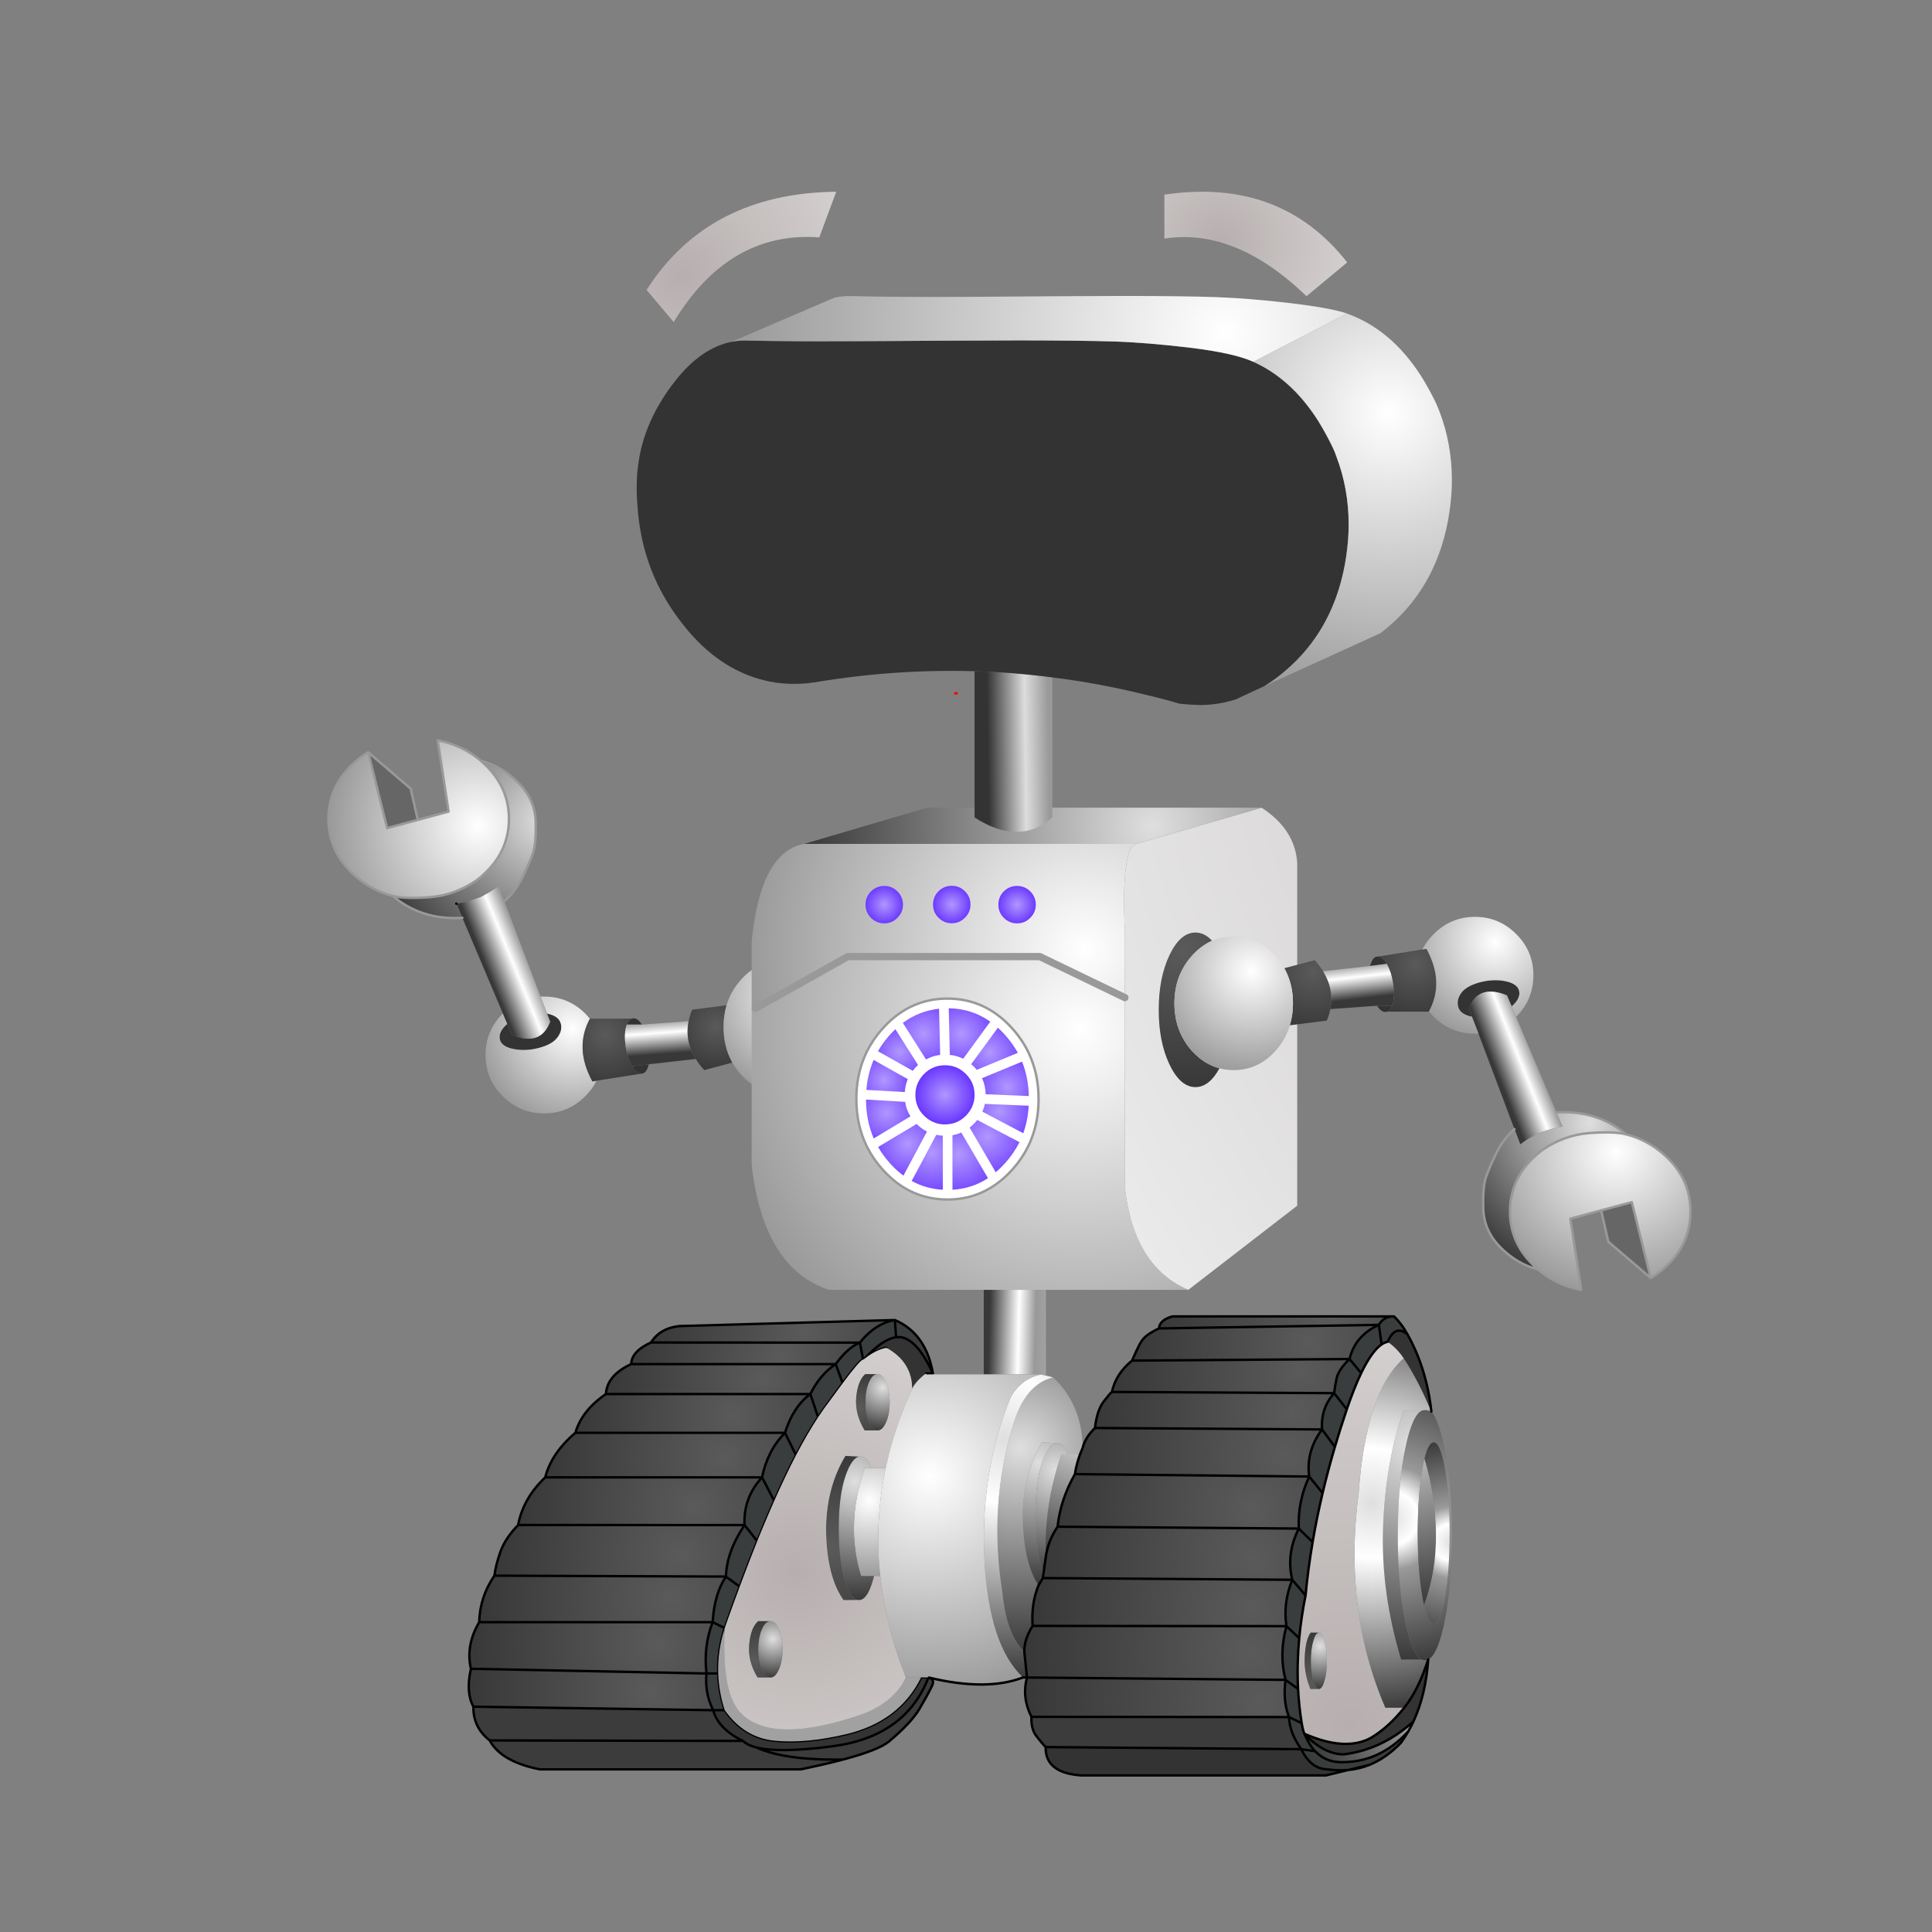 
<svg xmlns="http://www.w3.org/2000/svg" version="1.1" xmlns:xlink="http://www.w3.org/1999/xlink" preserveAspectRatio="none" x="0px" y="0px" width="800px" height="800px" viewBox="0 0 800 800">
<rect x="0" y="0" width="800" height="800" fill="#808080" stroke="none"/>
<defs>
<radialGradient id="Gradient_1" gradientUnits="userSpaceOnUse" cx="0" cy="0" r="92.6" fx="0" fy="0" gradientTransform="matrix( 1, 0, 0, 1, 385.1,611.15) " spreadMethod="pad">
<stop  offset="0%" stop-color="#FFFFFF"/>

<stop  offset="100%" stop-color="#999999"/>
</radialGradient>

<radialGradient id="Gradient_2" gradientUnits="userSpaceOnUse" cx="0" cy="0" r="74.8" fx="0" fy="0" gradientTransform="matrix( 1, 0, 0, 1, 300.1,603.15) " spreadMethod="pad">
<stop  offset="0%" stop-color="#5A5A5A"/>

<stop  offset="100%" stop-color="#383838"/>
</radialGradient>

<radialGradient id="Gradient_3" gradientUnits="userSpaceOnUse" cx="0" cy="0" r="75.45" fx="0" fy="0" gradientTransform="matrix( 1, 0, 0, 1, 269.05,700.15) " spreadMethod="pad">
<stop  offset="0%" stop-color="#5A5A5A"/>

<stop  offset="100%" stop-color="#383838"/>
</radialGradient>

<radialGradient id="Gradient_4" gradientUnits="userSpaceOnUse" cx="0" cy="0" r="78.05" fx="0" fy="0" gradientTransform="matrix( 1, 0, 0, 1, 272.05,680.15) " spreadMethod="pad">
<stop  offset="0%" stop-color="#5A5A5A"/>

<stop  offset="100%" stop-color="#383838"/>
</radialGradient>

<radialGradient id="Gradient_5" gradientUnits="userSpaceOnUse" cx="0" cy="0" r="80.15" fx="0" fy="0" gradientTransform="matrix( 1, 0, 0, 1, 278.05,662.15) " spreadMethod="pad">
<stop  offset="0%" stop-color="#5A5A5A"/>

<stop  offset="100%" stop-color="#383838"/>
</radialGradient>

<radialGradient id="Gradient_6" gradientUnits="userSpaceOnUse" cx="0" cy="0" r="77.75" fx="0" fy="0" gradientTransform="matrix( 1, 0, 0, 1, 282.05,644.15) " spreadMethod="pad">
<stop  offset="0%" stop-color="#5A5A5A"/>

<stop  offset="100%" stop-color="#383838"/>
</radialGradient>

<radialGradient id="Gradient_7" gradientUnits="userSpaceOnUse" cx="0" cy="0" r="73.85" fx="0" fy="0" gradientTransform="matrix( 1, 0, 0, 1, 288.05,624.15) " spreadMethod="pad">
<stop  offset="0%" stop-color="#5A5A5A"/>

<stop  offset="100%" stop-color="#383838"/>
</radialGradient>

<radialGradient id="Gradient_8" gradientUnits="userSpaceOnUse" cx="0" cy="0" r="66.25" fx="0" fy="0" gradientTransform="matrix( 1, 0, 0, 1, 304.1,586.15) " spreadMethod="pad">
<stop  offset="0%" stop-color="#5A5A5A"/>

<stop  offset="100%" stop-color="#383838"/>
</radialGradient>

<radialGradient id="Gradient_9" gradientUnits="userSpaceOnUse" cx="0" cy="0" r="65.5" fx="0" fy="0" gradientTransform="matrix( 1, 0, 0, 1, 316.1,571.15) " spreadMethod="pad">
<stop  offset="0%" stop-color="#5A5A5A"/>

<stop  offset="100%" stop-color="#383838"/>
</radialGradient>

<radialGradient id="Gradient_10" gradientUnits="userSpaceOnUse" cx="0" cy="0" r="62.8" fx="0" fy="0" gradientTransform="matrix( 1, 0, 0, 1, 324.1,562.15) " spreadMethod="pad">
<stop  offset="0%" stop-color="#5A5A5A"/>

<stop  offset="100%" stop-color="#383838"/>
</radialGradient>

<radialGradient id="Gradient_11" gradientUnits="userSpaceOnUse" cx="0" cy="0" r="63.65" fx="0" fy="0" gradientTransform="matrix( 1, 0, 0, 1, 333.1,552.1) " spreadMethod="pad">
<stop  offset="0%" stop-color="#5A5A5A"/>

<stop  offset="100%" stop-color="#383838"/>
</radialGradient>

<radialGradient id="Gradient_12" gradientUnits="userSpaceOnUse" cx="0" cy="0" r="32.05" fx="0" fy="0" gradientTransform="matrix( 1, 0, 0, 1, 360.05,621.25) " spreadMethod="pad">
<stop  offset="0%" stop-color="#FFFFFF"/>

<stop  offset="100%" stop-color="#999999"/>
</radialGradient>

<radialGradient id="Gradient_13" gradientUnits="userSpaceOnUse" cx="0" cy="0" r="49.188" fx="0" fy="0" gradientTransform="matrix( 1, 0, 0, 1, 354.05,613.6) " spreadMethod="pad">
<stop  offset="0%" stop-color="#DFDFDF"/>

<stop  offset="100%" stop-color="#383838"/>
</radialGradient>

<radialGradient id="Gradient_14" gradientUnits="userSpaceOnUse" cx="0" cy="0" r="39.8" fx="0" fy="0" gradientTransform="matrix( 1, 0, 0, 1, 344.55,640.65) " spreadMethod="pad">
<stop  offset="0%" stop-color="#5A5A5A"/>

<stop  offset="100%" stop-color="#383838"/>
</radialGradient>

<radialGradient id="Gradient_15" gradientUnits="userSpaceOnUse" cx="0" cy="0" r="99.9" fx="0" fy="0" gradientTransform="matrix( 1, 0, 0, 1, 330.05,650.65) " spreadMethod="pad">
<stop  offset="0%" stop-color="#B7AFAF"/>

<stop  offset="100%" stop-color="#D3CFCE"/>
</radialGradient>

<radialGradient id="Gradient_16" gradientUnits="userSpaceOnUse" cx="0" cy="0" r="15.9" fx="0" fy="0" gradientTransform="matrix( 1, 0, 0, 1, 356.05,583.1) " spreadMethod="pad">
<stop  offset="0%" stop-color="#5A5A5A"/>

<stop  offset="100%" stop-color="#383838"/>
</radialGradient>

<radialGradient id="Gradient_17" gradientUnits="userSpaceOnUse" cx="0" cy="0" r="18.05" fx="0" fy="0" gradientTransform="matrix( 1, 0, 0, 1, 365.55,574.6) " spreadMethod="pad">
<stop  offset="0%" stop-color="#DFDFDF"/>

<stop  offset="100%" stop-color="#383838"/>
</radialGradient>

<radialGradient id="Gradient_18" gradientUnits="userSpaceOnUse" cx="0" cy="0" r="17.6" fx="0" fy="0" gradientTransform="matrix( 1, 0, 0, 1, 312.55,687.65) " spreadMethod="pad">
<stop  offset="0%" stop-color="#5A5A5A"/>

<stop  offset="100%" stop-color="#383838"/>
</radialGradient>

<radialGradient id="Gradient_19" gradientUnits="userSpaceOnUse" cx="0" cy="0" r="16.25" fx="0" fy="0" gradientTransform="matrix( 1, 0, 0, 1, 320.05,678.65) " spreadMethod="pad">
<stop  offset="0%" stop-color="#DFDFDF"/>

<stop  offset="100%" stop-color="#383838"/>
</radialGradient>

<radialGradient id="Gradient_20" gradientUnits="userSpaceOnUse" cx="0" cy="0" r="50.85" fx="0" fy="0" gradientTransform="matrix( 1, 0, 0, 1, 430.1,605.65) " spreadMethod="pad">
<stop  offset="0%" stop-color="#DFDFDF"/>

<stop  offset="100%" stop-color="#383838"/>
</radialGradient>

<radialGradient id="Gradient_21" gradientUnits="userSpaceOnUse" cx="0" cy="0" r="45.1" fx="0" fy="0" gradientTransform="matrix( 1, 0, 0, 1, 437.1,608.65) " spreadMethod="pad">
<stop  offset="0%" stop-color="#DFDFDF"/>

<stop  offset="100%" stop-color="#383838"/>
</radialGradient>

<radialGradient id="Gradient_22" gradientUnits="userSpaceOnUse" cx="0" cy="0" r="55.85" fx="0" fy="0" gradientTransform="matrix( 1, 0, 0, 1, 448.1,591.6) " spreadMethod="pad">
<stop  offset="0%" stop-color="#DFDFDF"/>

<stop  offset="100%" stop-color="#383838"/>
</radialGradient>

<radialGradient id="Gradient_23" gradientUnits="userSpaceOnUse" cx="0" cy="0" r="85.1" fx="0" fy="0" gradientTransform="matrix( 1, 0, 0, 1, 422.6,599.65) " spreadMethod="pad">
<stop  offset="0%" stop-color="#DFDFDF"/>

<stop  offset="100%" stop-color="#383838"/>
</radialGradient>

<radialGradient id="Gradient_24" gradientUnits="userSpaceOnUse" cx="0" cy="0" r="99.5" fx="0" fy="0" gradientTransform="matrix( 1, 0, 0, 1, 416.1,596.1) " spreadMethod="pad">
<stop  offset="0%" stop-color="#DFDFDF"/>

<stop  offset="26.275%" stop-color="#FFFFFF"/>

<stop  offset="100%" stop-color="#383838"/>
</radialGradient>

<linearGradient id="Gradient_25" gradientUnits="userSpaceOnUse" x1="409.588" y1="551.25" x2="455.113" y2="552.45" spreadMethod="pad">
<stop  offset="0%" stop-color="#383838"/>

<stop  offset="26.667%" stop-color="#FFFFFF"/>

<stop  offset="41.961%" stop-color="#999999"/>

<stop  offset="100%" stop-color="#CCCCCC"/>
</linearGradient>

<radialGradient id="Gradient_26" gradientUnits="userSpaceOnUse" cx="0" cy="0" r="88.9" fx="0" fy="0" gradientTransform="matrix( 1, 0, 0, 1, 583.6,599.1) " spreadMethod="pad">
<stop  offset="0%" stop-color="#DFDFDF"/>

<stop  offset="100%" stop-color="#383838"/>
</radialGradient>

<radialGradient id="Gradient_27" gradientUnits="userSpaceOnUse" cx="0" cy="0" r="61.7" fx="0" fy="0" gradientTransform="matrix( 1, 0, 0, 1, 576.1,628.65) " spreadMethod="pad">
<stop  offset="0%" stop-color="#DFDFDF"/>

<stop  offset="18.039%" stop-color="#FFFFFF"/>

<stop  offset="34.902%" stop-color="#999999"/>

<stop  offset="100%" stop-color="#383838"/>
</radialGradient>

<radialGradient id="Gradient_28" gradientUnits="userSpaceOnUse" cx="0" cy="0" r="79.55" fx="0" fy="0" gradientTransform="matrix( 1, 0, 0, 1, 581.1,585.6) " spreadMethod="pad">
<stop  offset="0%" stop-color="#DFDFDF"/>

<stop  offset="100%" stop-color="#383838"/>
</radialGradient>

<radialGradient id="Gradient_29" gradientUnits="userSpaceOnUse" cx="0" cy="0" r="42.75" fx="0" fy="0" gradientTransform="matrix( 1, 0, 0, 1, 601.1,638.65) " spreadMethod="pad">
<stop  offset="0%" stop-color="#DFDFDF"/>

<stop  offset="18.039%" stop-color="#FFFFFF"/>

<stop  offset="34.902%" stop-color="#999999"/>

<stop  offset="100%" stop-color="#383838"/>
</radialGradient>

<radialGradient id="Gradient_30" gradientUnits="userSpaceOnUse" cx="0" cy="0" r="86.6" fx="0" fy="0" gradientTransform="matrix( 1, 0, 0, 1, 567.9,622.35) " spreadMethod="pad">
<stop  offset="0%" stop-color="#DFDFDF"/>

<stop  offset="26.275%" stop-color="#FFFFFF"/>

<stop  offset="100%" stop-color="#383838"/>
</radialGradient>

<radialGradient id="Gradient_31" gradientUnits="userSpaceOnUse" cx="0" cy="0" r="160.45" fx="0" fy="0" gradientTransform="matrix( 1, 0, 0, 1, 558.6,714.65) " spreadMethod="pad">
<stop  offset="0%" stop-color="#B7AFAF"/>

<stop  offset="100%" stop-color="#D3CFCE"/>
</radialGradient>

<radialGradient id="Gradient_32" gradientUnits="userSpaceOnUse" cx="0" cy="0" r="18" fx="0" fy="0" gradientTransform="matrix( 1, 0, 0, 1, 546.6,681.65) " spreadMethod="pad">
<stop  offset="0%" stop-color="#DFDFDF"/>

<stop  offset="100%" stop-color="#383838"/>
</radialGradient>

<radialGradient id="Gradient_33" gradientUnits="userSpaceOnUse" cx="0" cy="0" r="22.1" fx="0" fy="0" gradientTransform="matrix( 1, 0, 0, 1, 542.1,697.65) " spreadMethod="pad">
<stop  offset="0%" stop-color="#5A5A5A"/>

<stop  offset="100%" stop-color="#383838"/>
</radialGradient>

<radialGradient id="Gradient_34" gradientUnits="userSpaceOnUse" cx="0" cy="0" r="69.7" fx="0" fy="0" gradientTransform="matrix( 1, 0, 0, 1, 605.9,695.6) " spreadMethod="pad">
<stop  offset="0%" stop-color="#DFDFDF"/>

<stop  offset="100%" stop-color="#383838"/>
</radialGradient>

<radialGradient id="Gradient_35" gradientUnits="userSpaceOnUse" cx="0" cy="0" r="97.85" fx="0" fy="0" gradientTransform="matrix( 1, 0, 0, 1, 522.15,704.15) " spreadMethod="pad">
<stop  offset="0%" stop-color="#5A5A5A"/>

<stop  offset="100%" stop-color="#383838"/>
</radialGradient>

<radialGradient id="Gradient_36" gradientUnits="userSpaceOnUse" cx="0" cy="0" r="94.05" fx="0" fy="0" gradientTransform="matrix( 1, 0, 0, 1, 518.15,684.15) " spreadMethod="pad">
<stop  offset="0%" stop-color="#5A5A5A"/>

<stop  offset="100%" stop-color="#383838"/>
</radialGradient>

<radialGradient id="Gradient_37" gradientUnits="userSpaceOnUse" cx="0" cy="0" r="90.85" fx="0" fy="0" gradientTransform="matrix( 1, 0, 0, 1, 518.15,666.15) " spreadMethod="pad">
<stop  offset="0%" stop-color="#5A5A5A"/>

<stop  offset="100%" stop-color="#383838"/>
</radialGradient>

<radialGradient id="Gradient_38" gradientUnits="userSpaceOnUse" cx="0" cy="0" r="87.8" fx="0" fy="0" gradientTransform="matrix( 1, 0, 0, 1, 519.15,645.15) " spreadMethod="pad">
<stop  offset="0%" stop-color="#5A5A5A"/>

<stop  offset="100%" stop-color="#383838"/>
</radialGradient>

<radialGradient id="Gradient_39" gradientUnits="userSpaceOnUse" cx="0" cy="0" r="81.5" fx="0" fy="0" gradientTransform="matrix( 1, 0, 0, 1, 519.15,625.15) " spreadMethod="pad">
<stop  offset="0%" stop-color="#5A5A5A"/>

<stop  offset="100%" stop-color="#383838"/>
</radialGradient>

<radialGradient id="Gradient_40" gradientUnits="userSpaceOnUse" cx="0" cy="0" r="87.45" fx="0" fy="0" gradientTransform="matrix( 1, 0, 0, 1, 532.15,602.15) " spreadMethod="pad">
<stop  offset="0%" stop-color="#5A5A5A"/>

<stop  offset="100%" stop-color="#383838"/>
</radialGradient>

<radialGradient id="Gradient_41" gradientUnits="userSpaceOnUse" cx="0" cy="0" r="73.75" fx="0" fy="0" gradientTransform="matrix( 1, 0, 0, 1, 542.15,556.15) " spreadMethod="pad">
<stop  offset="0%" stop-color="#5A5A5A"/>

<stop  offset="100%" stop-color="#383838"/>
</radialGradient>

<radialGradient id="Gradient_42" gradientUnits="userSpaceOnUse" cx="0" cy="0" r="71.3" fx="0" fy="0" gradientTransform="matrix( 1, 0, 0, 1, 551.15,546.1) " spreadMethod="pad">
<stop  offset="0%" stop-color="#5A5A5A"/>

<stop  offset="100%" stop-color="#383838"/>
</radialGradient>

<radialGradient id="Gradient_43" gradientUnits="userSpaceOnUse" cx="0" cy="0" r="82.05" fx="0" fy="0" gradientTransform="matrix( 1, 0, 0, 1, 535.15,584.15) " spreadMethod="pad">
<stop  offset="0%" stop-color="#5A5A5A"/>

<stop  offset="100%" stop-color="#383838"/>
</radialGradient>

<radialGradient id="Gradient_44" gradientUnits="userSpaceOnUse" cx="0" cy="0" r="78.25" fx="0" fy="0" gradientTransform="matrix( 1, 0, 0, 1, 538.15,567.15) " spreadMethod="pad">
<stop  offset="0%" stop-color="#5A5A5A"/>

<stop  offset="100%" stop-color="#383838"/>
</radialGradient>

<radialGradient id="Gradient_45" gradientUnits="userSpaceOnUse" cx="0" cy="0" r="40.65" fx="0" fy="0" gradientTransform="matrix( 1, 0, 0, 1, 237.05,426.05) " spreadMethod="pad">
<stop  offset="0%" stop-color="#FFFFFF"/>

<stop  offset="100%" stop-color="#999999"/>
</radialGradient>

<radialGradient id="Gradient_46" gradientUnits="userSpaceOnUse" cx="0" cy="0" r="21.85" fx="0" fy="0" gradientTransform="matrix( 1, 0, 0, 1, 250.55,428.6) " spreadMethod="pad">
<stop  offset="0%" stop-color="#5A5A5A"/>

<stop  offset="100%" stop-color="#383838"/>
</radialGradient>

<linearGradient id="Gradient_47" gradientUnits="userSpaceOnUse" x1="273.525" y1="436.5" x2="271.075" y2="403.5" spreadMethod="pad">
<stop  offset="0%" stop-color="#383838"/>

<stop  offset="26.667%" stop-color="#FFFFFF"/>

<stop  offset="41.961%" stop-color="#999999"/>

<stop  offset="100%" stop-color="#CCCCCC"/>
</linearGradient>

<radialGradient id="Gradient_48" gradientUnits="userSpaceOnUse" cx="0" cy="0" r="18.9" fx="0" fy="0" gradientTransform="matrix( 1, 0, 0, 1, 296.55,425.1) " spreadMethod="pad">
<stop  offset="0%" stop-color="#5A5A5A"/>

<stop  offset="100%" stop-color="#383838"/>
</radialGradient>

<radialGradient id="Gradient_49" gradientUnits="userSpaceOnUse" cx="0" cy="0" r="43.2" fx="0" fy="0" gradientTransform="matrix( 1, 0, 0, 1, 331.45,411.9) " spreadMethod="pad">
<stop  offset="0%" stop-color="#FFFFFF"/>

<stop  offset="100%" stop-color="#999999"/>
</radialGradient>

<linearGradient id="Gradient_50" gradientUnits="userSpaceOnUse" x1="202.425" y1="402.95" x2="239.975" y2="387.55" spreadMethod="pad">
<stop  offset="0%" stop-color="#383838"/>

<stop  offset="26.667%" stop-color="#FFFFFF"/>

<stop  offset="41.961%" stop-color="#999999"/>

<stop  offset="100%" stop-color="#CCCCCC"/>
</linearGradient>

<radialGradient id="Gradient_51" gradientUnits="userSpaceOnUse" cx="0" cy="0" r="70.55" fx="0" fy="0" gradientTransform="matrix( 1, 0, 0, 1, 225.05,340.05) " spreadMethod="pad">
<stop  offset="0%" stop-color="#DFDFDF"/>

<stop  offset="100%" stop-color="#383838"/>
</radialGradient>

<radialGradient id="Gradient_52" gradientUnits="userSpaceOnUse" cx="0" cy="0" r="62.3" fx="0" fy="0" gradientTransform="matrix( 1, 0, 0, 1, 198.05,342.05) " spreadMethod="pad">
<stop  offset="0%" stop-color="#FFFFFF"/>

<stop  offset="100%" stop-color="#999999"/>
</radialGradient>

<radialGradient id="Gradient_53" gradientUnits="userSpaceOnUse" cx="0" cy="0" r="155.25" fx="0" fy="0" gradientTransform="matrix( 1, 0, 0, 1, 447.1,426.1) " spreadMethod="pad">
<stop  offset="0%" stop-color="#FFFFFF"/>

<stop  offset="100%" stop-color="#999999"/>
</radialGradient>

<radialGradient id="Gradient_54" gradientUnits="userSpaceOnUse" cx="0" cy="0" r="484.05" fx="0" fy="0" gradientTransform="matrix( 1, 0, 0, 1, 878.25,253) " spreadMethod="pad">
<stop  offset="0%" stop-color="#B7AFAF"/>

<stop  offset="100%" stop-color="#EAEAEA"/>
</radialGradient>

<radialGradient id="Gradient_55" gradientUnits="userSpaceOnUse" cx="0" cy="0" r="140.1" fx="0" fy="0" gradientTransform="matrix( 1, 0, 0, 1, 449.1,393.05) " spreadMethod="pad">
<stop  offset="0%" stop-color="#FFFFFF"/>

<stop  offset="100%" stop-color="#999999"/>
</radialGradient>

<radialGradient id="Gradient_56" gradientUnits="userSpaceOnUse" cx="0" cy="0" r="144.4" fx="0" fy="0" gradientTransform="matrix( 1, 0, 0, 1, 477.15,342.05) " spreadMethod="pad">
<stop  offset="0%" stop-color="#DFDFDF"/>

<stop  offset="100%" stop-color="#383838"/>
</radialGradient>

<radialGradient id="Gradient_57" gradientUnits="userSpaceOnUse" cx="0" cy="0" r="8.5" fx="0" fy="0" gradientTransform="matrix( 1, 0, 0, 1, 128.25,457.9) " spreadMethod="pad">
<stop  offset="0.784%" stop-color="#B096FF"/>

<stop  offset="100%" stop-color="#6633FF"/>
</radialGradient>

<radialGradient id="Gradient_58" gradientUnits="userSpaceOnUse" cx="0" cy="0" r="20.35" fx="0" fy="0" gradientTransform="matrix( 1, 0, 0, 1, 385.85,477.35) " spreadMethod="pad">
<stop  offset="0.784%" stop-color="#B096FF"/>

<stop  offset="100%" stop-color="#6633FF"/>
</radialGradient>

<radialGradient id="Gradient_59" gradientUnits="userSpaceOnUse" cx="0" cy="0" r="14.65" fx="0" fy="0" gradientTransform="matrix( 1, 0, 0, 1, 366.1,447.3) " spreadMethod="pad">
<stop  offset="0.784%" stop-color="#B096FF"/>

<stop  offset="100%" stop-color="#6633FF"/>
</radialGradient>

<radialGradient id="Gradient_60" gradientUnits="userSpaceOnUse" cx="0" cy="0" r="17.75" fx="0" fy="0" gradientTransform="matrix( 1, 0, 0, 1, 375.85,473.6) " spreadMethod="pad">
<stop  offset="0.784%" stop-color="#B096FF"/>

<stop  offset="100%" stop-color="#6633FF"/>
</radialGradient>

<radialGradient id="Gradient_61" gradientUnits="userSpaceOnUse" cx="0" cy="0" r="19.8" fx="0" fy="0" gradientTransform="matrix( 1, 0, 0, 1, 397.1,478.05) " spreadMethod="pad">
<stop  offset="0.784%" stop-color="#B096FF"/>

<stop  offset="100%" stop-color="#6633FF"/>
</radialGradient>

<radialGradient id="Gradient_62" gradientUnits="userSpaceOnUse" cx="0" cy="0" r="16.15" fx="0" fy="0" gradientTransform="matrix( 1, 0, 0, 1, 367.1,460.8) " spreadMethod="pad">
<stop  offset="0.784%" stop-color="#B096FF"/>

<stop  offset="100%" stop-color="#6633FF"/>
</radialGradient>

<radialGradient id="Gradient_63" gradientUnits="userSpaceOnUse" cx="0" cy="0" r="17.4" fx="0" fy="0" gradientTransform="matrix( 1, 0, 0, 1, 398.1,428.05) " spreadMethod="pad">
<stop  offset="0.784%" stop-color="#B096FF"/>

<stop  offset="100%" stop-color="#6633FF"/>
</radialGradient>

<radialGradient id="Gradient_64" gradientUnits="userSpaceOnUse" cx="0" cy="0" r="17.5" fx="0" fy="0" gradientTransform="matrix( 1, 0, 0, 1, 382.35,428.05) " spreadMethod="pad">
<stop  offset="0.784%" stop-color="#B096FF"/>

<stop  offset="100%" stop-color="#6633FF"/>
</radialGradient>

<radialGradient id="Gradient_65" gradientUnits="userSpaceOnUse" cx="0" cy="0" r="12.75" fx="0" fy="0" gradientTransform="matrix( 1, 0, 0, 1, 391.3,453.35) " spreadMethod="pad">
<stop  offset="0.784%" stop-color="#B096FF"/>

<stop  offset="100%" stop-color="#6633FF"/>
</radialGradient>

<radialGradient id="Gradient_66" gradientUnits="userSpaceOnUse" cx="0" cy="0" r="14.95" fx="0" fy="0" gradientTransform="matrix( 1, 0, 0, 1, 372.6,435.55) " spreadMethod="pad">
<stop  offset="0.784%" stop-color="#B096FF"/>

<stop  offset="100%" stop-color="#6633FF"/>
</radialGradient>

<radialGradient id="Gradient_67" gradientUnits="userSpaceOnUse" cx="0" cy="0" r="19.75" fx="0" fy="0" gradientTransform="matrix( 1, 0, 0, 1, 408.85,470.8) " spreadMethod="pad">
<stop  offset="0.784%" stop-color="#B096FF"/>

<stop  offset="100%" stop-color="#6633FF"/>
</radialGradient>

<radialGradient id="Gradient_68" gradientUnits="userSpaceOnUse" cx="0" cy="0" r="16.3" fx="0" fy="0" gradientTransform="matrix( 1, 0, 0, 1, 417.1,450.05) " spreadMethod="pad">
<stop  offset="0.784%" stop-color="#B096FF"/>

<stop  offset="100%" stop-color="#6633FF"/>
</radialGradient>

<radialGradient id="Gradient_69" gradientUnits="userSpaceOnUse" cx="0" cy="0" r="17.85" fx="0" fy="0" gradientTransform="matrix( 1, 0, 0, 1, 413.85,460.3) " spreadMethod="pad">
<stop  offset="0.784%" stop-color="#B096FF"/>

<stop  offset="100%" stop-color="#6633FF"/>
</radialGradient>

<radialGradient id="Gradient_70" gradientUnits="userSpaceOnUse" cx="0" cy="0" r="16.75" fx="0" fy="0" gradientTransform="matrix( 1, 0, 0, 1, 409.85,435.8) " spreadMethod="pad">
<stop  offset="0.784%" stop-color="#B096FF"/>

<stop  offset="100%" stop-color="#6633FF"/>
</radialGradient>

<radialGradient id="Gradient_71" gradientUnits="userSpaceOnUse" cx="0" cy="0" r="24.55" fx="0" fy="0" gradientTransform="matrix( 1, 0, 0, 1, 543.6,402.6) " spreadMethod="pad">
<stop  offset="0%" stop-color="#5A5A5A"/>

<stop  offset="100%" stop-color="#383838"/>
</radialGradient>

<linearGradient id="Gradient_72" gradientUnits="userSpaceOnUse" x1="563.35" y1="413.538" x2="559.45" y2="379.562" spreadMethod="pad">
<stop  offset="0%" stop-color="#383838"/>

<stop  offset="26.667%" stop-color="#FFFFFF"/>

<stop  offset="41.961%" stop-color="#999999"/>

<stop  offset="100%" stop-color="#CCCCCC"/>
</linearGradient>

<linearGradient id="Gradient_73" gradientUnits="userSpaceOnUse" x1="619.475" y1="443.387" x2="656.925" y2="428.412" spreadMethod="pad">
<stop  offset="0%" stop-color="#383838"/>

<stop  offset="26.667%" stop-color="#FFFFFF"/>

<stop  offset="41.961%" stop-color="#999999"/>

<stop  offset="100%" stop-color="#CCCCCC"/>
</linearGradient>

<radialGradient id="Gradient_74" gradientUnits="userSpaceOnUse" cx="0" cy="0" r="23" fx="0" fy="0" gradientTransform="matrix( 1, 0, 0, 1, 586.15,399.05) " spreadMethod="pad">
<stop  offset="0%" stop-color="#5A5A5A"/>

<stop  offset="100%" stop-color="#383838"/>
</radialGradient>

<radialGradient id="Gradient_75" gradientUnits="userSpaceOnUse" cx="0" cy="0" r="40.8" fx="0" fy="0" gradientTransform="matrix( 1, 0, 0, 1, 619.15,390.05) " spreadMethod="pad">
<stop  offset="0%" stop-color="#FFFFFF"/>

<stop  offset="100%" stop-color="#999999"/>
</radialGradient>

<radialGradient id="Gradient_76" gradientUnits="userSpaceOnUse" cx="0" cy="0" r="56.3" fx="0" fy="0" gradientTransform="matrix( 1, 0, 0, 1, 490.15,394.05) " spreadMethod="pad">
<stop  offset="0%" stop-color="#5A5A5A"/>

<stop  offset="100%" stop-color="#383838"/>
</radialGradient>

<radialGradient id="Gradient_77" gradientUnits="userSpaceOnUse" cx="0" cy="0" r="43.2" fx="0" fy="0" gradientTransform="matrix( 1, 0, 0, 1, 518.15,402.05) " spreadMethod="pad">
<stop  offset="0%" stop-color="#FFFFFF"/>

<stop  offset="100%" stop-color="#999999"/>
</radialGradient>

<radialGradient id="Gradient_78" gradientUnits="userSpaceOnUse" cx="0" cy="0" r="59.75" fx="0" fy="0" gradientTransform="matrix( 1, 0, 0, 1, 669.15,477.05) " spreadMethod="pad">
<stop  offset="0%" stop-color="#FFFFFF"/>

<stop  offset="100%" stop-color="#999999"/>
</radialGradient>

<radialGradient id="Gradient_79" gradientUnits="userSpaceOnUse" cx="0" cy="0" r="64.5" fx="0" fy="0" gradientTransform="matrix( 1, 0, 0, 1, 658.15,465.05) " spreadMethod="pad">
<stop  offset="0%" stop-color="#DFDFDF"/>

<stop  offset="100%" stop-color="#383838"/>
</radialGradient>

<linearGradient id="Gradient_80" gradientUnits="userSpaceOnUse" x1="409.038" y1="311.213" x2="468.062" y2="310.387" spreadMethod="pad">
<stop  offset="0%" stop-color="#333333"/>

<stop  offset="26.275%" stop-color="#DDDDDD"/>

<stop  offset="42.745%" stop-color="#999999"/>

<stop  offset="77.255%" stop-color="#999999"/>

<stop  offset="100%" stop-color="#999999"/>
</linearGradient>

<radialGradient id="Gradient_81" gradientUnits="userSpaceOnUse" cx="0" cy="0" r="124.2" fx="0" fy="0" gradientTransform="matrix( 1, 0, 0, 1, 575.2,171.05) " spreadMethod="pad">
<stop  offset="0%" stop-color="#FFFFFF"/>

<stop  offset="100%" stop-color="#999999"/>
</radialGradient>

<radialGradient id="Gradient_82" gradientUnits="userSpaceOnUse" cx="0" cy="0" r="204.35" fx="0" fy="0" gradientTransform="matrix( 1, 0, 0, 1, 507.15,138.05) " spreadMethod="pad">
<stop  offset="0%" stop-color="#FFFFFF"/>

<stop  offset="100%" stop-color="#999999"/>
</radialGradient>

<radialGradient id="Gradient_83" gradientUnits="userSpaceOnUse" cx="0" cy="0" r="72.9" fx="0" fy="0" gradientTransform="matrix( 1, 0, 0, 1, 282.1,114) " spreadMethod="pad">
<stop  offset="0%" stop-color="#B7AFAF"/>

<stop  offset="100%" stop-color="#D3CFCE"/>
</radialGradient>

<radialGradient id="Gradient_84" gradientUnits="userSpaceOnUse" cx="0" cy="0" r="53.4" fx="0" fy="0" gradientTransform="matrix( 1, 0, 0, 1, 505.15,100) " spreadMethod="pad">
<stop  offset="0%" stop-color="#B7AFAF"/>

<stop  offset="100%" stop-color="#D3CFCE"/>
</radialGradient>
</defs>

<g id="l_wheel">
<g>
<g>
<g>
<path fill="#3D3C3D" stroke="none" d="
M 384.55 694.6
Q 384.504 694.613 384.45 694.6 375.036 719.146 344.5 723.1 322.74 725.963 313.25 723.6 324.868 728.941 349 728.6 349.271 728.535 349.5 728.45 363.814 724.634 368.05 721.15 377.392 713.316 380.8 707.45 384.221 701.641 385.9 698.1 387.222 695.344 384.6 694.65
L 384.55 694.6
M 196 706.7
Q 195.835 715.216 202.75 720.65
L 307.6 720.85
Q 297.431 715.917 295.3 708.15
L 196 706.7
M 202.75 720.65
Q 207.522 729.487 223.55 732.65
L 331.55 732.65
Q 341.613 730.582 349 728.6 324.868 728.941 313.25 723.6 309.479 722.661 307.65 720.9
L 307.6 720.85 202.75 720.65 Z"/>

<path fill="url(#Gradient_1)" stroke="none" d="
M 383.55 569.1
L 383.4 568.75 383.35 568.75
Q 383.483 568.93 383.55 569.1 Z"/>

<path fill="#3A3D3E" stroke="none" d="
M 371.05 553.7
Q 372.492 553.528 373.8 553.85 380.458 555.718 386.3 568.75 384.637 559.031 379.5 553.1 376.985 550.159 373.6 548.15 372.155 547.29 370.55 546.6
L 371.05 553.7
M 338.75 586.85
L 335.55 577.25
Q 328.429 582.469 325.05 593.3
L 329.6 602.6
Q 334.351 593.52 338.75 586.85
M 335.55 577.25
L 338.75 586.85
Q 339.982 585.026 341.15 583.35 345.682 577.136 348.95 572.75
L 346.05 564.85
Q 339.449 569.248 335.55 577.25
M 357.4 562.95
L 356.05 555.95
Q 351.05 557.984 346.05 564.85
L 348.95 572.75
Q 356.099 563.131 357.4 562.95
M 358.6 553.1
Q 357.29 554.4 356.05 555.95
L 357.4 562.95 357.4 563 357.9 562.7
Q 365.482 554.438 371.05 553.7
L 370.55 546.6
Q 367.948 547.029 365.5 548.15 361.861 549.839 358.6 553.1
M 297.4 692.95
L 292.55 692.95
Q 291.749 701.009 295.3 708.15
L 300.1 708.15
Q 297.654 700.55 297.4 692.95
M 297.4 692.95
Q 297.075 683.55 300.1 674.15
L 295.1 671.7
Q 291.234 681.617 292.55 692.95
L 297.4 692.95
M 300.1 674.15
Q 300.612 672.693 301.1 671.25 303.744 663.858 306.3 657
L 300.6 652.85
Q 295.777 659.985 295.1 671.7
L 300.1 674.15
M 315.55 611.75
L 320.6 621.45
Q 325.245 610.998 329.6 602.6
L 325.05 593.3
Q 317.835 600.553 315.55 611.75
M 313.55 638.15
L 308.3 631.5
Q 300.873 642.529 300.6 652.85
L 306.3 657
Q 307.076 654.899 307.85 652.85 310.757 645.154 313.55 638.15
M 315.55 611.75
Q 307.762 620.185 308.3 631.5
L 313.55 638.15
Q 314.58 635.66 315.55 633.25 318.13 627.064 320.6 621.45
L 315.55 611.75 Z"/>

<path fill="#333333" stroke="none" d="
M 373.8 553.85
Q 372.492 553.528 371.05 553.7 365.482 554.438 357.9 562.7 362.704 558.86 367.05 558.1 377.654 563.992 377.7 575.1 379.075 572.111 383.35 568.75
L 383.35 568.75 383.4 568.75 386.3 568.75
Q 380.458 555.718 373.8 553.85
M 307.6 720.85
L 307.65 720.9
Q 309.479 722.661 313.25 723.6 322.74 725.963 344.5 723.1 375.036 719.146 384.45 694.6
L 381.4 694.6
Q 372.343 712.962 350.1 718.15 333.703 721.995 320.95 720.8 308.245 719.654 300.1 708.15
L 295.3 708.15
Q 297.431 715.917 307.6 720.85 Z"/>

<path fill="url(#Gradient_2)" stroke="none" d="
M 225.75 611.75
L 315.55 611.75
Q 317.835 600.553 325.05 593.3
L 238.25 593.3
Q 228.297 601.763 225.75 611.75 Z"/>

<path fill="url(#Gradient_3)" stroke="none" d="
M 295.3 708.15
Q 291.749 701.009 292.55 692.95
L 195 691
Q 192.788 700.748 196 706.7
L 295.3 708.15 Z"/>

<path fill="url(#Gradient_4)" stroke="none" d="
M 292.55 692.95
Q 291.234 681.617 295.1 671.7
L 198.4 671.7
Q 192.757 681.347 195 691
L 292.55 692.95 Z"/>

<path fill="url(#Gradient_5)" stroke="none" d="
M 300.6 652.85
L 300.55 652.8 204.7 652.45
Q 198.695 661.21 198.4 671.7
L 295.1 671.7
Q 295.777 659.985 300.6 652.85 Z"/>

<path fill="url(#Gradient_6)" stroke="none" d="
M 300.55 652.8
L 300.6 652.85
Q 300.873 642.529 308.3 631.5
L 214.55 631.45
Q 209.143 637.048 207.2 642.6 205.249 648.15 204.7 652.45
L 300.55 652.8 Z"/>

<path fill="url(#Gradient_7)" stroke="none" d="
M 308.3 631.5
Q 307.762 620.185 315.55 611.75
L 225.75 611.75
Q 216.619 620.41 214.55 631.45
L 308.3 631.5 Z"/>

<path fill="url(#Gradient_8)" stroke="none" d="
M 250.9 577.25
Q 240.907 584.072 238.25 593.3
L 325.05 593.3
Q 328.429 582.469 335.55 577.25
L 250.9 577.25 Z"/>

<path fill="url(#Gradient_9)" stroke="none" d="
M 261.35 564.85
Q 251.32 569.504 250.9 577.25
L 335.55 577.25
Q 339.449 569.248 346.05 564.85
L 261.35 564.85 Z"/>

<path fill="url(#Gradient_10)" stroke="none" d="
M 269.55 555.9
Q 261.544 559.533 261.35 564.85
L 346.05 564.85
Q 351.05 557.984 356.05 555.95
L 269.55 555.9 Z"/>

<path fill="url(#Gradient_11)" stroke="none" d="
M 281.3 549.1
Q 273.371 549.947 269.55 555.9
L 356.05 555.95
Q 357.29 554.4 358.6 553.1 361.861 549.839 365.5 548.15 367.948 547.029 370.55 546.6
L 281.3 549.1 Z"/>
</g>
</g>

<g>
<path stroke="#000000" stroke-width="1" stroke-linejoin="round" stroke-linecap="round" fill="none" d="
M 269.55 555.9
Q 273.371 549.947 281.3 549.1
L 370.55 546.6
Q 372.155 547.29 373.6 548.15 376.985 550.159 379.525 553.1 384.637 559.031 386.3 568.75
L 383.4 568.75 383.575 569.1
Q 383.483 568.93 383.375 568.775
M 367.075 558.125
Q 362.704 558.86 357.9 562.725
L 357.4 563 357.375 563 357.4 562.95
Q 356.099 563.131 348.95 572.75 345.682 577.136 341.175 583.375 339.982 585.026 338.775 586.85 334.351 593.52 329.625 602.6 325.245 610.998 320.6 621.475 318.13 627.064 315.575 633.25 314.58 635.66 313.575 638.15 310.757 645.154 307.85 652.85 307.076 654.899 306.3 657 303.744 663.858 301.125 671.25 300.612 672.693 300.1 674.15 297.075 683.55 297.4 692.95 297.654 700.55 300.1 708.15 308.245 719.654 320.975 720.825 333.703 721.995 350.1 718.15 372.343 712.962 381.425 694.6
L 384.45 694.6
Q 384.504 694.613 384.55 694.625
L 384.625 694.65
Q 387.222 695.344 385.9 698.125 384.221 701.641 380.8 707.475 377.392 713.316 368.05 721.15 363.814 724.634 349.525 728.475 349.271 728.535 349.025 728.6 341.613 730.582 331.55 732.65
L 223.55 732.65
Q 207.522 729.487 202.775 720.675 195.835 715.216 196.025 706.7 192.788 700.748 195 691 192.757 681.347 198.425 671.7 198.695 661.21 204.725 652.45 205.249 648.15 207.2 642.6 209.143 637.048 214.55 631.475 216.619 620.41 225.775 611.75 228.297 601.763 238.25 593.3 240.907 584.072 250.9 577.25 251.32 569.504 261.35 564.85 261.544 559.533 269.55 555.9
L 356.05 555.95
Q 357.29 554.4 358.6 553.1 361.861 549.839 365.525 548.15 367.948 547.029 370.55 546.6
L 371.05 553.725
Q 372.492 553.528 373.8 553.85 380.458 555.718 386.3 568.75
M 315.55 611.75
Q 307.762 620.185 308.3 631.5
L 313.575 638.15
M 315.55 611.75
L 320.6 621.475
M 204.725 652.45
L 300.575 652.825 300.6 652.85
Q 300.873 642.529 308.3 631.5
L 214.55 631.475
M 295.1 671.7
Q 291.234 681.617 292.55 692.95
L 297.4 692.95
M 300.1 674.15
L 295.1 671.7
Q 295.777 659.985 300.6 652.85
M 198.425 671.7
L 295.1 671.7
M 300.6 652.85
L 306.3 657
M 313.25 723.6
Q 309.479 722.661 307.65 720.9
L 307.625 720.875 202.775 720.675
M 300.1 708.15
L 295.3 708.15
Q 297.431 715.917 307.625 720.875
M 292.55 692.95
Q 291.749 701.009 295.3 708.15
L 196.025 706.7
M 195 691
L 292.55 692.95
M 225.775 611.75
L 315.55 611.75
Q 317.835 600.553 325.05 593.3
L 238.25 593.3
M 357.4 563
L 357.4 562.95 356.05 555.95
Q 351.05 557.984 346.05 564.85
L 348.95 572.75
M 338.775 586.85
L 335.55 577.25
Q 328.429 582.469 325.05 593.3
L 329.625 602.6
M 346.05 564.85
Q 339.449 569.248 335.55 577.25
L 250.9 577.25
M 383.4 568.75
L 383.375 568.75 383.375 568.775 383.4 568.75 Z
M 371.05 553.725
Q 365.482 554.438 357.9 562.725
M 384.45 694.6
Q 375.036 719.146 344.525 723.125 322.74 725.963 313.25 723.6 324.868 728.941 349.025 728.6
M 261.35 564.85
L 346.05 564.85"/>
</g>
</g>
</g>

<g id="wheel_inside">
<g>
<g>
<g>
<path fill="url(#Gradient_12)" stroke="none" d="
M 360.75 607.85
L 358.05 607.85
Q 349.945 631.206 356.55 652.6
L 361.95 652.6 364.5 652.6
Q 362.056 629.986 366.75 607.85
L 360.75 607.85 Z"/>

<path fill="url(#Gradient_13)" stroke="none" d="
M 350.1 611.1
Q 347.3 619.2 347.3 632.7 347.304 646.195 349.85 654.45 352.181 662.091 355.25 662.55 355.522 662.613 355.8 662.6 359.212 662.434 361.5 654.3 361.736 653.491 361.95 652.6
L 356.55 652.6
Q 349.945 631.206 358.05 607.85
L 360.75 607.85
Q 358.921 603.05 356.3 603.05 356.052 603.05 355.8 603.1 352.696 603.638 350.1 611.1 Z"/>

<path fill="url(#Gradient_14)" stroke="none" d="
M 350.05 602.85
Q 342.035 616.12 342.05 633.85 342.366 652.893 349.3 662.6
L 355.25 662.55
Q 352.181 662.091 349.85 654.45 347.304 646.195 347.3 632.7 347.3 619.2 350.1 611.1 352.696 603.638 355.8 603.1
L 350.05 602.85 Z"/>

<path fill="#A1A1A1" stroke="none" d="
M 300.1 674.15
Q 297.075 683.55 297.4 692.95 297.654 700.55 300.1 708.15 308.245 719.654 320.95 720.8 333.703 721.995 350.1 718.15 372.343 712.962 381.4 694.6
L 375.1 694.6
Q 370.388 704.563 357.55 709.65 320.265 722.61 307.05 709.65 298.691 701.669 300.1 674.15 Z"/>

<path fill="url(#Gradient_15)" stroke="none" d="
M 315.55 633.25
Q 314.58 635.66 313.55 638.15 310.757 645.154 307.85 652.85 307.076 654.899 306.3 657 303.744 663.858 301.1 671.25 300.612 672.693 300.1 674.15 298.691 701.669 307.05 709.65 320.265 722.61 357.55 709.65 370.388 704.563 375.1 694.6 366.785 673.399 364.5 652.6
L 361.95 652.6
Q 361.736 653.491 361.5 654.3 359.212 662.434 355.8 662.6 355.522 662.613 355.25 662.55
L 349.3 662.6
Q 342.366 652.893 342.05 633.85 342.035 616.12 350.05 602.85
L 355.8 603.1
Q 356.052 603.05 356.3 603.05 358.921 603.05 360.75 607.85
L 366.75 607.85
Q 370.235 591.355 377.7 575.1 377.654 563.992 367.05 558.1 362.704 558.86 357.9 562.7
L 357.4 563 357.35 563 357.4 562.95
Q 356.099 563.131 348.95 572.75 345.682 577.136 341.15 583.35 339.982 585.026 338.75 586.85 334.351 593.52 329.6 602.6 325.245 610.998 320.6 621.45 318.13 627.064 315.55 633.25
M 319.25 671.3
Q 321.15 671.45 322.55 674.7 324.05 678.1 324.05 682.95 324.05 687.8 322.55 691.2 321.1 694.6 319.05 694.6 318.95 694.6 318.85 694.6
L 313.7 694.6
Q 309.55 687.8 310.25 680.85 310.9 673.9 313.95 671.3
L 319 671.3 319.05 671.3
Q 319.15 671.3 319.25 671.3
M 363.4 569
Q 363.485 569 363.55 569 365.51 569.14 366.9 572.4 368.4 575.8 368.4 580.65 368.4 585.5 366.9 588.9 365.45 592.3 363.4 592.3 363.3 592.3 363.2 592.3
L 358.05 592.3
Q 353.915 585.499 354.55 578.55 355.233 571.601 358.3 569
L 363.3 569 363.4 569 Z"/>

<path fill="url(#Gradient_16)" stroke="none" d="
M 363.3 569
L 358.3 569
Q 355.233 571.601 354.55 578.55 353.915 585.499 358.05 592.3
L 363.2 592.3
Q 361.277 592.134 359.85 588.9 358.4 585.5 358.4 580.65 358.4 575.8 359.85 572.4 361.321 569.066 363.3 569 Z"/>

<path fill="url(#Gradient_17)" stroke="none" d="
M 363.55 569
Q 363.485 569 363.4 569
L 363.3 569
Q 361.321 569.066 359.85 572.4 358.4 575.8 358.4 580.65 358.4 585.5 359.85 588.9 361.277 592.134 363.2 592.3 363.3 592.3 363.4 592.3 365.45 592.3 366.9 588.9 368.4 585.5 368.4 580.65 368.4 575.8 366.9 572.4 365.51 569.14 363.55 569 Z"/>

<path fill="url(#Gradient_18)" stroke="none" d="
M 315.5 691.2
Q 314.05 687.8 314.05 682.95 314.05 678.1 315.5 674.7 316.95 671.35 319 671.3
L 313.95 671.3
Q 310.9 673.9 310.25 680.85 309.55 687.8 313.7 694.6
L 318.85 694.6
Q 316.95 694.45 315.5 691.2 Z"/>

<path fill="url(#Gradient_19)" stroke="none" d="
M 322.55 674.7
Q 321.15 671.45 319.25 671.3 319.15 671.3 319.05 671.3
L 319 671.3
Q 316.95 671.35 315.5 674.7 314.05 678.1 314.05 682.95 314.05 687.8 315.5 691.2 316.95 694.45 318.85 694.6 318.95 694.6 319.05 694.6 321.1 694.6 322.55 691.2 324.05 687.8 324.05 682.95 324.05 678.1 322.55 674.7 Z"/>
</g>
</g>
</g>

<g>
<g>
<g>
<path fill="url(#Gradient_20)" stroke="none" d="
M 437.25 597.5
L 431.5 597.25
Q 423.5 610.5 423.5 628.25 423.8 647.3 430 656.5
L 431.8 653.45 431.8 653.4
Q 432.039 651.29 431.3 648.9 428.75 640.6 428.75 627.1 428.75 613.6 431.55 605.55 434.15 598.05 437.25 597.5 Z"/>

<path fill="url(#Gradient_21)" stroke="none" d="
M 437.75 597.45
Q 437.5 597.45 437.25 597.5 434.15 598.05 431.55 605.55 428.75 613.6 428.75 627.1 428.75 640.6 431.3 648.9 432.039 651.29 431.8 653.4
L 433.05 644.6
Q 432.212 623.746 439.5 602.25
L 442.2 602.25
Q 440.35 597.45 437.75 597.45 Z"/>

<path fill="url(#Gradient_22)" stroke="none" d="
M 442.15 616.3
Q 443.44 613.336 445.1 610.4 445.722 606.292 447.2 602.25
L 442.2 602.25 439.5 602.25
Q 432.212 623.746 433.05 644.6 433.924 638.146 437.9 632.15 438.759 624.118 442.15 616.3 Z"/>

<path fill="url(#Gradient_23)" stroke="none" d="
M 436.1 570.35
Q 424.317 573.171 419.35 590.6 409.308 623.64 415.1 659.65 416.709 676.86 424.15 683.9 424.087 678.709 427.6 673.25 426.905 664.217 430 656.5 423.8 647.3 423.5 628.25 423.5 610.5 431.5 597.25
L 437.25 597.5
Q 437.5 597.45 437.75 597.45 440.35 597.45 442.2 602.25
L 447.2 602.25
Q 447.705 600.896 448.3 599.55 448.176 585.963 441.1 576.05 438.928 573.038 436.1 570.35 Z"/>

<path fill="url(#Gradient_24)" stroke="none" d="
M 433.1 569.6
L 431.1 569.1
Q 422.93 570.91 418.6 578.35 405.72 609.672 407.65 646.1 409.518 681.53 423.6 694.6
L 425.25 694.6 424.15 683.9
Q 416.709 676.86 415.1 659.65 409.308 623.64 419.35 590.6 424.317 573.171 436.1 570.35
L 433.1 569.6 Z"/>

<path fill="url(#Gradient_25)" stroke="none" d="
M 433.1 508.1
L 407.35 508.1 407.35 569.1 431.1 569.1 433.1 569.6 433.1 508.1 Z"/>

<path fill="url(#Gradient_1)" stroke="none" d="
M 383.55 569.1
Q 383.483 568.93 383.35 568.75 379.075 572.111 377.7 575.1 370.235 591.355 366.75 607.85 362.056 629.986 364.5 652.6 366.785 673.399 375.1 694.6
L 384.45 694.6
Q 384.504 694.613 384.55 694.6
L 384.6 694.65
Q 408.549 700.406 423.6 694.6 409.518 681.53 407.65 646.1 405.72 609.672 418.6 578.35 422.93 570.91 431.1 569.1
L 407.35 569.1 383.55 569.1 Z"/>
</g>
</g>

<g>
<path stroke="#000000" stroke-width="1" stroke-linejoin="round" stroke-linecap="round" fill="none" d="
M 384.625 694.65
Q 408.549 700.406 423.6 694.6"/>
</g>
</g>

<g>
<g>
<g>
<path fill="url(#Gradient_26)" stroke="none" d="
M 588.95 584.05
L 581.15 584.05
Q 573.668 605.522 572.7 632.45 571.738 659.426 580.15 687.25
L 588.7 687.25
Q 584.893 685.415 582.1 672.35 578.8 657.15 578.8 635.7 578.8 614.2 582.1 599 584.977 585.591 588.95 584.05 Z"/>

<path fill="url(#Gradient_27)" stroke="none" d="
M 590 583.85
Q 589.466 583.85 588.95 584.05 584.977 585.591 582.1 599 578.8 614.2 578.8 635.7 578.8 657.15 582.1 672.35 584.893 685.415 588.7 687.25 589.347 687.55 590 687.55 590.704 687.55 591.35 687.2 591.39 687.18 591.4 687.15
L 591.4 687.2
Q 595.202 685.239 598 672.35 601.2 657.15 601.2 635.7 601.2 614.2 598 599 595.503 587.535 592.7 584.5 591.143 583.85 590 583.85
M 589.85 604
Q 591.493 597.25 593.65 597.25 596.4 597.25 598.35 608.25 600.25 619.25 600.25 634.8 600.25 650.35 598.35 661.35 596.4 672.35 593.65 672.35 591.357 672.35 589.65 664.7 589.315 663.176 589 661.35 587.05 650.35 587.05 634.8 587.05 619.25 589 608.25 589.409 605.88 589.85 604 Z"/>

<path fill="url(#Gradient_28)" stroke="none" d="
M 594.6 634.35
Q 594.32 618.613 589.85 604 589.409 605.88 589 608.25 587.05 619.25 587.05 634.8 587.05 650.35 589 661.35 589.315 663.176 589.65 664.7 594.898 650.846 594.6 634.35 Z"/>

<path fill="url(#Gradient_29)" stroke="none" d="
M 589.85 604
Q 594.32 618.613 594.6 634.35 594.898 650.846 589.65 664.7 591.357 672.35 593.65 672.35 596.4 672.35 598.35 661.35 600.25 650.35 600.25 634.8 600.25 619.25 598.35 608.25 596.4 597.25 593.65 597.25 591.493 597.25 589.85 604 Z"/>

<path fill="url(#Gradient_30)" stroke="none" d="
M 588.95 584.05
Q 589.466 583.85 590 583.85 591.143 583.85 592.7 584.5 587.271 571.565 581.25 562.4 565.579 576.395 562.6 618.15 556.175 666.625 573.6 707.15
L 581.45 707.15
Q 587.325 699.83 591.35 687.2 590.704 687.55 590 687.55 589.347 687.55 588.7 687.25
L 580.15 687.25
Q 571.738 659.426 572.7 632.45 573.668 605.522 581.15 584.05
L 588.95 584.05 Z"/>

<path fill="url(#Gradient_31)" stroke="none" d="
M 557.45 584.25
Q 556.853 586.014 556.25 587.75 554.405 593.472 552.75 599.1 551.948 601.814 551.2 604.5 549.263 611.434 547.65 618.25 546.895 621.441 546.2 624.6 544.694 631.634 543.5 638.55 543.008 641.569 542.55 644.55 541.337 652.684 540.6 660.65 540.079 663.242 539.65 665.8 538.555 672.16 537.95 678.35 537.712 681.177 537.55 683.95 537.115 691.792 537.5 699.35 537.605 701.359 537.75 703.35 538.19 708.501 539 713.5 539.486 716.487 540.1 717.9 557.011 725.344 567.6 719.65 574.938 715.304 581.45 707.15
L 573.6 707.15
Q 556.175 666.625 562.6 618.15 565.579 576.395 581.25 562.4 578.445 558.209 574.6 555.6 573.361 555.849 572.1 556.7 570.088 558.063 568 560.95 565.854 563.946 563.6 568.55 562.748 570.412 561.85 572.5 559.8 577.343 557.65 583.55 557.567 583.904 557.45 584.25
M 542.75 676.05
L 546.1 676.05 546.15 676.05
Q 546.2 676.05 546.25 676.05 547.55 676.2 548.45 679.45 549.45 682.85 549.45 687.7 549.45 692.55 548.45 695.95 547.5 699.35 546.15 699.35 546.05 699.35 546 699.35
L 542.6 699.35
Q 539.8 692.55 540.3 685.6 540.7 678.65 542.75 676.05 Z"/>

<path fill="url(#Gradient_32)" stroke="none" d="
M 546.1 676.05
Q 544.75 676.1 543.8 679.45 542.8 682.85 542.8 687.7 542.8 692.55 543.8 695.95 544.75 699.2 546 699.35 546.05 699.35 546.15 699.35 547.5 699.35 548.45 695.95 549.45 692.55 549.45 687.7 549.45 682.85 548.45 679.45 547.55 676.2 546.25 676.05 546.2 676.05 546.15 676.05
L 546.1 676.05 Z"/>

<path fill="url(#Gradient_33)" stroke="none" d="
M 546.1 676.05
L 542.75 676.05
Q 540.7 678.65 540.3 685.6 539.8 692.55 542.6 699.35
L 546 699.35
Q 544.75 699.2 543.8 695.95 542.8 692.55 542.8 687.7 542.8 682.85 543.8 679.45 544.75 676.1 546.1 676.05 Z"/>
</g>
</g>
</g>
</g>

<g id="r_wheel">
<g>
<g>
<g>
<path fill="url(#Gradient_34)" stroke="none" d="
M 540.1 717.9
Q 542.293 722.867 544.5 725.1 547.158 727.739 549.85 728.7 553.409 730.257 560.65 729.35 562.546 729.105 564.35 728.65 567.207 727.95 569.9 726.75 576.994 723.593 583.1 716.95 584.284 714.965 585.25 712.8 575.866 721.304 564.9 724.65 560.742 725.923 556.35 726.45 553.624 726.448 550.9 725.45 545.497 723.581 540.1 717.9 Z"/>

<path fill="#3A3D3E" stroke="none" d="
M 544.5 725.1
L 538.85 724.3 538.8 724.3
Q 542.472 731.768 548.35 732.5 554.272 733.269 558.2 732.9
L 567 730.8
Q 574 727.984 580.1 721.65 581.737 719.358 583.1 716.95 576.994 723.593 569.9 726.75 567.207 727.95 564.35 728.65 562.546 729.105 560.65 729.35 553.409 730.257 549.85 728.7 547.158 727.739 544.5 725.1
M 539 713.5
L 533.75 711
Q 533.913 717.38 538.85 724.3
L 544.5 725.1
Q 542.293 722.867 540.1 717.9 539.486 716.487 539 713.5
M 532.3 695.6
Q 531.122 704.154 533.75 711
L 539 713.5
Q 537.878 706.56 537.5 699.35
L 532.3 695.6
M 537.95 678.35
L 532.7 673.35
Q 529.515 684.937 532.3 695.6
L 537.5 699.35
Q 536.977 689.094 537.95 678.35
M 537.95 678.35
Q 538.789 669.661 540.6 660.65
L 535.1 654.15
Q 531.198 663.91 532.7 673.35
L 537.95 678.35
M 543.5 638.55
L 537.8 632.95
Q 532.492 643.533 535.1 654.15
L 540.6 660.65
Q 541.61 649.742 543.5 638.55
M 547.65 618.25
Q 549.891 608.777 552.75 599.1
L 547.4 591.9
Q 540.686 600.976 542.1 611.4
L 547.65 618.25
M 542.1 611.4
Q 537.308 621.754 537.8 632.95
L 543.5 638.55
Q 545.222 628.515 547.65 618.25
L 542.1 611.4
M 579.95 548.15
Q 578.666 546.479 577.25 545.1
L 576.5 545.1
Q 573.188 545.247 571.2 548.15 571.088 548.367 570.95 548.6
L 572.1 556.7
Q 573.361 555.849 574.6 555.6 577.74 548.304 582.8 552.5 581.468 550.132 579.95 548.15
M 558.8 562.75
L 563.6 568.55
Q 568.007 559.473 572.1 556.7
L 570.95 548.6
Q 561.136 553.037 558.8 562.75
M 557.45 584.25
Q 557.567 583.904 557.65 583.55
L 552.45 576.9
Q 546.835 583.138 547.4 591.9
L 552.75 599.1
Q 554.916 591.736 557.45 584.25
M 557.65 583.55
Q 560.72 574.657 563.6 568.55
L 558.8 562.75
Q 554.201 567.197 553.45 570.8 552.691 574.405 552.45 576.85
L 552.45 576.9 557.65 583.55 Z"/>

<path fill="#333333" stroke="none" d="
M 591.4 687.2
L 591.35 687.2
Q 587.325 699.83 581.45 707.15 574.938 715.304 567.6 719.65 557.011 725.344 540.1 717.9 545.497 723.581 550.9 725.45 553.624 726.448 556.35 726.45 560.742 725.923 564.9 724.65 575.866 721.304 585.25 712.8 590.318 701.956 591.4 687.2
M 591.4 687.15
Q 591.39 687.18 591.35 687.2
L 591.4 687.2 591.4 687.15
M 432.95 723.4
Q 432.777 734.098 447.55 735.15
L 549.1 735.15 558.2 732.9
Q 554.272 733.269 548.35 732.5 542.472 731.768 538.8 724.3
L 432.95 723.4
M 574.6 555.6
Q 578.445 558.209 581.25 562.4 587.271 571.565 592.7 584.5 590.713 566.631 582.8 552.5 577.74 548.304 574.6 555.6 Z"/>

<path fill="#3D3C3D" stroke="none" d="
M 427.1 710.9
Q 426.882 715.896 429.1 718.8 431.316 721.705 432.95 723.4
L 538.8 724.3 538.85 724.3
Q 533.913 717.38 533.75 711
L 427.1 710.9 Z"/>

<path fill="url(#Gradient_35)" stroke="none" d="
M 425.25 694.6
Q 423.047 702.896 427.1 710.9
L 533.75 711
Q 531.122 704.154 532.3 695.6
L 425.25 694.6 Z"/>

<path fill="url(#Gradient_36)" stroke="none" d="
M 427.6 673.25
Q 424.087 678.709 424.15 683.9
L 425.25 694.6 532.3 695.6
Q 529.515 684.937 532.7 673.35
L 427.6 673.25 Z"/>

<path fill="url(#Gradient_37)" stroke="none" d="
M 431.8 653.45
L 430 656.5
Q 426.905 664.217 427.6 673.25
L 532.7 673.35
Q 531.198 663.91 535.1 654.15
L 431.8 653.45 Z"/>

<path fill="url(#Gradient_38)" stroke="none" d="
M 433.05 644.6
L 431.8 653.4 431.8 653.45 535.1 654.15
Q 532.492 643.533 537.8 632.95
L 437.9 632.15
Q 433.924 638.146 433.05 644.6 Z"/>

<path fill="url(#Gradient_39)" stroke="none" d="
M 445.1 610.4
Q 439.076 621.054 437.9 632.15
L 537.8 632.95
Q 537.308 621.754 542.1 611.4
L 445.1 610.4 Z"/>

<path fill="url(#Gradient_40)" stroke="none" d="
M 448.3 599.55
Q 447.705 600.896 447.2 602.25 445.722 606.292 445.1 610.4
L 542.1 611.4
Q 540.686 600.976 547.4 591.9
L 453.4 591.3
Q 449.254 595.387 448.3 599.55 Z"/>

<path fill="url(#Gradient_41)" stroke="none" d="
M 558.8 562.75
Q 561.136 553.037 570.95 548.6
L 479.9 550.05
Q 477.332 551.248 475.25 552.7 473.16 554.205 471.85 556.7 470.593 559.189 468.75 563.4
L 558.8 562.75 Z"/>

<path fill="url(#Gradient_42)" stroke="none" d="
M 570.95 548.6
Q 571.088 548.367 571.2 548.15 573.188 545.247 576.5 545.1
L 485.45 545.1
Q 481.757 546.175 480.5 548.15 479.986 549.024 479.9 550.05
L 570.95 548.6 Z"/>

<path fill="url(#Gradient_43)" stroke="none" d="
M 552.45 576.9
L 552.45 576.85 460.4 576.35
Q 459.799 576.721 457 580.3 454.25 583.93 453.4 591.3
L 547.4 591.9
Q 546.835 583.138 552.45 576.9 Z"/>

<path fill="url(#Gradient_44)" stroke="none" d="
M 552.45 576.85
Q 552.691 574.405 553.45 570.8 554.201 567.197 558.8 562.75
L 468.75 563.4
Q 462.006 568.894 460.4 576.35
L 552.45 576.85 Z"/>
</g>
</g>

<g>
<path stroke="#000000" stroke-width="1" stroke-linejoin="round" stroke-linecap="round" fill="none" d="
M 557.675 583.55
Q 560.72 574.657 563.625 568.575
L 558.825 562.75
Q 554.201 567.197 553.45 570.8 552.691 574.405 552.45 576.875
L 552.45 576.9 557.675 583.55
Q 557.567 583.904 557.45 584.25 554.916 591.736 552.75 599.1 549.891 608.777 547.65 618.25 545.222 628.515 543.525 638.55 541.61 649.742 540.6 660.65 538.789 669.661 537.975 678.35 536.977 689.094 537.5 699.35 537.878 706.56 539 713.525 539.486 716.487 540.1 717.9 557.011 725.344 567.6 719.65 574.938 715.304 581.45 707.15 587.325 699.83 591.375 687.2 591.39 687.18 591.4 687.15
L 591.4 687.2
Q 590.318 701.956 585.275 712.8 584.284 714.965 583.125 716.975 581.737 719.358 580.1 721.65 574 727.984 567.025 730.8 562.773 732.514 558.2 732.925
L 549.1 735.15 447.55 735.15
Q 432.777 734.098 432.975 723.425 431.316 721.705 429.1 718.8 426.882 715.896 427.1 710.9 423.047 702.896 425.25 694.625
L 423.6 694.6
M 552.45 576.9
Q 546.835 583.138 547.425 591.9
L 552.75 599.1
M 582.8 552.525
Q 581.468 550.132 579.95 548.15 578.666 546.479 577.25 545.1
L 576.525 545.1
Q 573.188 545.247 571.225 548.15 571.088 548.367 570.95 548.6
L 572.1 556.7
Q 573.361 555.849 574.6 555.6 577.74 548.304 582.8 552.525 590.713 566.631 592.7 584.5
M 570.95 548.6
Q 561.136 553.037 558.825 562.75
L 468.75 563.4
Q 462.006 568.894 460.425 576.375
L 552.45 576.875
M 563.625 568.575
Q 568.007 559.473 572.1 556.7
M 479.925 550.075
Q 479.986 549.024 480.525 548.15 481.757 546.175 485.45 545.1
L 576.525 545.1
M 468.75 563.4
Q 470.593 559.189 471.875 556.7 473.16 554.205 475.25 552.725 477.332 551.248 479.925 550.075
L 570.95 548.6
M 453.4 591.3
Q 454.25 583.93 457.025 580.325 459.799 576.721 460.425 576.375
M 445.1 610.4
Q 445.722 606.292 447.2 602.25 447.705 600.896 448.3 599.55 449.254 595.387 453.4 591.3
L 547.425 591.9
Q 540.686 600.976 542.125 611.4
L 547.65 618.25
M 437.925 632.175
Q 439.076 621.054 445.1 610.4
L 542.125 611.4
Q 537.308 621.754 537.8 632.95
L 543.525 638.55
M 431.825 653.45
L 431.825 653.425 433.05 644.6
Q 433.924 638.146 437.925 632.175
L 537.8 632.95
Q 532.492 643.533 535.1 654.15
L 540.6 660.65
M 427.6 673.25
Q 426.905 664.217 430 656.5
L 431.825 653.45 535.1 654.15
Q 531.198 663.91 532.7 673.35
L 537.975 678.35
M 425.25 694.625
L 424.15 683.9
Q 424.087 678.709 427.6 673.25
L 532.7 673.35
Q 529.515 684.937 532.325 695.6
L 537.5 699.35
M 591.4 687.2
L 591.375 687.2
M 532.325 695.6
Q 531.122 704.154 533.75 711
L 539 713.525
M 538.85 724.3
L 544.525 725.125
Q 542.293 722.867 540.1 717.9 545.497 723.581 550.9 725.475 553.624 726.448 556.35 726.45 560.742 725.923 564.9 724.65 575.866 721.304 585.275 712.8
M 538.85 724.3
L 538.825 724.3
Q 542.472 731.768 548.375 732.525 554.272 733.269 558.2 732.925
L 567.025 730.8
M 544.525 725.125
Q 547.158 727.739 549.85 728.7 553.409 730.257 560.65 729.35 562.546 729.105 564.375 728.65 567.207 727.95 569.9 726.75 576.994 723.593 583.125 716.975
M 533.75 711
Q 533.913 717.38 538.85 724.3
M 425.25 694.625
L 532.325 695.6
M 427.1 710.9
L 533.75 711
M 432.975 723.425
L 538.825 724.3"/>
</g>
</g>
</g>

<g id="l_arm">
<g>
<g>
<g>
<path fill="#333333" stroke="none" d="
M 227.2 419.85
Q 226.855 419.76 226.5 419.65
L 227.8 423.05
Q 223.936 433.424 212 428.55
L 210.05 423.95
Q 209.693 424.273 209.35 424.6 206.25 427.65 207 430.55 207.797 433.454 212.75 434.4 217.758 435.388 223.25 433.9 228.742 432.462 230.85 429.55 233.003 426.696 232.2 423.8 231.45 420.9 227.2 419.85
M 268.5 441.25
Q 268.58 440.981 268.65 440.7
L 261.75 441.55
Q 263.507 444.522 265.4 444.6 265.45 444.6 265.5 444.6
L 265.7 444.6
Q 267.598 444.431 268.5 441.25
M 261.5 421.8
Q 260.297 422.295 259.55 424.25
L 265.8 424.25
Q 264.157 421.65 262.35 421.65 261.902 421.65 261.5 421.8 Z"/>

<path fill="url(#Gradient_45)" stroke="none" d="
M 247 447.5
L 245.3 447.8
Q 237.74 433.945 244.25 421.85 243.387 420.745 242.35 419.7 235.25 412.65 225.25 412.65 224.523 412.65 223.8 412.65
L 226.5 419.65
Q 226.855 419.76 227.2 419.85 231.45 420.9 232.2 423.8 233.003 426.696 230.85 429.55 228.742 432.462 223.25 433.9 217.758 435.388 212.75 434.4 207.797 433.454 207 430.55 206.25 427.65 209.35 424.6 209.693 424.273 210.05 423.95
L 208.2 419.6
Q 208.193 419.657 208.15 419.7 201.05 426.85 201.05 436.85 201.05 446.85 208.15 453.9 215.25 461.05 225.25 461.05 235.25 461.05 242.35 453.9 245.303 450.968 247 447.5 Z"/>

<path fill="url(#Gradient_46)" stroke="none" d="
M 261.75 441.55
Q 261.646 441.419 261.55 441.25 259.7 437.9 259.05 433.15 258.35 428.4 259.3 425 259.419 424.601 259.55 424.25 260.297 422.295 261.5 421.8
L 244.3 421.8
Q 244.286 421.825 244.25 421.85 237.74 433.945 245.3 447.8
L 247 447.5 265.4 444.6
Q 263.507 444.522 261.75 441.55 Z"/>

<path fill="url(#Gradient_47)" stroke="none" d="
M 288.1 438.5
Q 283.498 431.042 285.15 422.85
L 265.8 424.25 259.55 424.25
Q 259.419 424.601 259.3 425 258.35 428.4 259.05 433.15 259.7 437.9 261.55 441.25 261.646 441.419 261.75 441.55
L 268.65 440.7 288.1 438.5 Z"/>

<path fill="url(#Gradient_48)" stroke="none" d="
M 300.85 416.25
L 286.6 418.1
Q 285.612 420.508 285.15 422.85 283.498 431.042 288.1 438.5 289.565 440.849 291.6 443.1
L 303.25 440
Q 299.6 433.504 299.6 425.3 299.6 420.488 300.85 416.25 Z"/>

<path fill="url(#Gradient_49)" stroke="none" d="
M 315.25 399.4
Q 310.55 401.45 306.75 405.75 302.592 410.432 300.85 416.25 299.6 420.488 299.6 425.3 299.6 433.504 303.25 440 304.723 442.59 306.75 444.9 308.3 446.6 309.95 447.95 313.75 451 318.25 452.2 321.05 452.95 324.15 452.95 334.35 452.95 341.55 444.9 345.7 440.2 347.4 434.4 348.7 430.15 348.7 425.3 348.7 417.15 345.1 410.75 343.65 408.1 341.55 405.75 334.35 397.6 324.15 397.6 319.35 397.6 315.25 399.4 Z"/>

<path fill="url(#Gradient_50)" stroke="none" d="
M 196.85 372.15
Q 193.211 373.524 189.2 374.1 189.08 374.168 188.95 374.2
L 191.45 380.05 208.2 419.6 210.05 423.95 212 428.55
Q 223.936 433.424 227.8 423.05
L 226.5 419.65 223.8 412.65 208.85 373.1 206.5 366.8
Q 203.847 368.839 200.95 370.35 199.126 371.545 196.85 372.15 Z"/>

<path fill="url(#Gradient_51)" stroke="none" d="
M 221.8 340.2
Q 221.551 331.082 214.7 324.2 207.85 317.306 199.15 315.05 199.45 315.3 199.75 315.6 210.75 325.35 210.75 339.1 210.75 343.4 209.65 347.3 207.35 355.85 199.75 362.55 198.65 363.55 197.45 364.45 188.45 370.65 178.1 371.5 167.7 372.3 162.65 371 173.45 380.15 188.4 380.15 189.948 380.15 191.45 380.05
L 188.95 374.2 188.95 374.15
Q 189.08 374.156 189.2 374.1 193.211 373.524 196.85 372.15 199.126 371.545 200.95 370.35 203.847 368.839 206.5 366.8
L 208.85 373.1
Q 213.422 369.185 216.3 363.25 219.24 357.377 220.65 353.35 222.05 349.368 221.8 340.2 Z"/>

<path fill="url(#Gradient_52)" stroke="none" d="
M 160.3 342.9
L 152.45 311.5
Q 149.55 313.25 146.9 315.6 136 325.35 136 339.1 136 352.85 146.9 362.55 153.85 368.75 162.65 371 167.7 372.3 178.1 371.5 188.45 370.65 197.45 364.45 198.65 363.55 199.75 362.55 207.35 355.85 209.65 347.3 210.75 343.4 210.75 339.1 210.75 325.35 199.75 315.6 199.45 315.3 199.15 315.05 193.85 310.55 187.55 308.3 184.5 307.15 181.25 306.6
L 185.75 336.05 173 339.5 160.3 342.9 Z"/>

<path fill="#666666" stroke="none" d="
M 152.45 311.5
L 160.3 342.9 173 339.5 170.05 326.55 152.45 311.5 Z"/>
</g>
</g>

<g>
<path stroke="#999999" stroke-width="1" stroke-linejoin="round" stroke-linecap="round" fill="none" d="
M 152.45 311.5
L 160.3 342.9 173 339.5 170.05 326.55 152.45 311.5
Q 149.55 313.25 146.9 315.6 136 325.35 136 339.1 136 352.85 146.9 362.55 153.85 368.75 162.65 371 167.7 372.3 178.1 371.5 188.45 370.65 197.45 364.45 198.65 363.55 199.75 362.55 207.35 355.85 209.65 347.3 210.75 343.4 210.75 339.1 210.75 325.35 199.75 315.6 199.45 315.3 199.15 315.05 193.85 310.55 187.55 308.3 184.5 307.15 181.25 306.6
L 185.75 336.05 173 339.5
M 199.15 315.05
Q 207.85 317.306 214.7 324.2 221.551 331.082 221.8 340.225 222.05 349.368 220.65 353.375 219.24 357.377 216.325 363.275 213.422 369.185 208.875 373.125
M 191.45 380.05
Q 189.948 380.15 188.4 380.15 173.45 380.15 162.65 371"/>
</g>

<g>
<path stroke="#000000" stroke-width="1" stroke-linejoin="round" stroke-linecap="round" fill="none" d="
M 188.95 374.2
L 188.95 374.175"/>
</g>
</g>
</g>

<g id="body">
<g>
<g>
<g>
<path fill="url(#Gradient_53)" stroke="none" d="
M 311.25 418.1
L 311.25 482.4
Q 312.692 495.094 316.1 504.8 324.156 527.776 343.2 534.1
L 492.05 534.1
Q 469.55 524.5 465.8 492
L 465.8 413.1 430.55 396.1 351.05 396.1 311.25 418.1
M 423.2 431.1
Q 424.905 433.694 426.15 436.45 430.05 444.9 430.05 455.1 430.05 455.401 430.05 455.7 429.944 464.947 426.6 472.7 423.903 479.109 419 484.5 416.057 487.75 412.8 490.1 403.795 496.7 392.35 496.7 392.25 496.7 392.15 496.7 381.735 496.648 373.35 491.15 369.262 488.488 365.65 484.5 361.56 480.003 358.95 474.8 354.6 465.966 354.6 455.1 354.6 453.862 354.65 452.65 355.106 443.046 359.1 435.1 360.174 433.041 361.45 431.1 363.299 428.285 365.65 425.7 367.86 423.26 370.25 421.3 379.175 414.032 390.65 413.5 391.493 413.5 392.35 413.5 404.56 413.5 413.95 420.95 416.599 423.049 419 425.7 421.351 428.285 423.2 431.1 Z"/>

<path fill="url(#Gradient_54)" stroke="none" d="
M 470.55 349.45
Q 464.15 351.15 465.8 386.15
L 465.8 413.1 465.8 492
Q 469.55 524.5 492.05 534.1
L 537.15 499.25 537.15 357.3
Q 536.25 343.45 522.4 334.45
L 470.55 349.45 Z"/>

<path fill="url(#Gradient_55)" stroke="none" d="
M 465.8 386.15
Q 464.15 351.15 470.55 349.45
L 332.95 349.45
Q 314.9 352.75 311.25 389.75
L 311.25 418.1 351.05 396.1 430.55 396.1 465.8 413.1 465.8 386.15 Z"/>

<path fill="url(#Gradient_56)" stroke="none" d="
M 383.85 334.45
L 332.95 349.45 470.55 349.45 522.4 334.45 383.85 334.45 Z"/>
</g>
</g>
</g>

<g>
<g>
<path stroke="#999999" stroke-width="3" stroke-linejoin="round" stroke-linecap="round" fill="none" d="
M 312.75 417.6
L 351.05 396.1 430.55 396.1 465.8 413.1"/>
</g>
</g>

<g transform="matrix( 1, 0, 0, 1, 237.9,-83.3) ">
<g>
<g>
<path fill="url(#Gradient_57)" stroke="none" d="
M 133.7 463.35
Q 136 461.1 136 457.9 136 454.7 133.7 452.4 131.45 450.15 128.25 450.15 125.05 450.15 122.75 452.4 120.5 454.7 120.5 457.9 120.5 461.1 122.75 463.35 125.05 465.65 128.25 465.65 131.45 465.65 133.7 463.35 Z"/>
</g>
</g>
</g>

<g transform="matrix( 1, 0, 0, 1, 265.85,-83.35) ">
<g>
<g>
<path fill="url(#Gradient_57)" stroke="none" d="
M 133.7 463.35
Q 136 461.1 136 457.9 136 454.7 133.7 452.4 131.45 450.15 128.25 450.15 125.05 450.15 122.75 452.4 120.5 454.7 120.5 457.9 120.5 461.1 122.75 463.35 125.05 465.65 128.25 465.65 131.45 465.65 133.7 463.35 Z"/>
</g>
</g>
</g>

<g transform="matrix( 1, 0, 0, 1, 292.9,-83.3) ">
<g>
<g>
<path fill="url(#Gradient_57)" stroke="none" d="
M 133.7 463.35
Q 136 461.1 136 457.9 136 454.7 133.7 452.4 131.45 450.15 128.25 450.15 125.05 450.15 122.75 452.4 120.5 454.7 120.5 457.9 120.5 461.1 122.75 463.35 125.05 465.65 128.25 465.65 131.45 465.65 133.7 463.35 Z"/>
</g>
</g>
</g>
</g>

<g id="display">
<g>
<g>
<g>
<path fill="#999999" stroke="none" d="
M 363.15 435.1
L 363.1 435.15
Q 363.1 435.243 363.1 435.3
L 363.15 435.1
M 355.1 435.15
L 355.15 435.1
Q 355.15 435.012 355.15 434.9
L 355.1 435.15 Z"/>
</g>
</g>
</g>

<g>
<g>
<g>
<path fill="#FFFFFF" stroke="none" d="
M 414 421
Q 413.996 420.992 413.95 420.95 404.56 413.5 392.35 413.5 391.56 413.5 390.75 413.5 390.716 413.523 390.65 413.5 379.175 414.032 370.25 421.3 370.19 421.349 370.1 421.4 367.805 423.321 365.65 425.7 363.299 428.285 361.45 431.1 360.174 433.041 359.1 435.1
L 359.1 435.1
Q 355.105 443.066 354.65 452.65 354.641 452.866 354.6 453.05 354.6 454.083 354.6 455.1 354.6 465.966 358.95 474.8 359.095 475.042 359.2 475.25 361.75 480.212 365.65 484.5 369.262 488.488 373.35 491.15 373.624 491.338 373.85 491.5 382.046 496.649 392.15 496.7 392.25 496.7 392.35 496.7
L 392.4 496.7
Q 403.804 496.686 412.75 490.1
L 412.8 490.1
Q 416.057 487.75 419 484.5 423.804 479.218 426.5 472.95 426.57 472.854 426.6 472.7 429.887 465.083 430.05 456 430.048 455.861 430.05 455.7 430.05 455.401 430.05 455.1 430.05 444.9 426.15 436.45 426.119 436.353 426.05 436.2 424.83 433.58 423.2 431.1 421.351 428.285 419 425.7 416.618 423.07 414 421 Z"/>
</g>
</g>

<g>
<path stroke="#999999" stroke-width="1" stroke-linejoin="round" stroke-linecap="round" fill="none" d="
M 430.05 455.1
Q 430.05 455.401 430.05 455.7 430.048 455.861 430.05 456.025 429.887 465.083 426.625 472.725 426.57 472.854 426.525 472.975 423.804 479.218 419 484.5 416.057 487.75 412.8 490.125
L 412.775 490.125
Q 403.804 496.686 392.4 496.7
L 392.35 496.7
Q 392.25 496.7 392.15 496.7 382.046 496.649 373.875 491.5 373.624 491.338 373.375 491.175 369.262 488.488 365.65 484.5 361.75 480.212 359.225 475.275 359.095 475.042 358.975 474.8 354.6 465.966 354.6 455.1 354.6 454.083 354.625 453.075 354.641 452.866 354.65 452.65 355.105 443.066 359.1 435.125
L 359.125 435.1
Q 360.174 433.041 361.45 431.1 363.299 428.285 365.65 425.7 367.805 423.321 370.125 421.4 370.19 421.349 370.25 421.3 379.175 414.032 390.65 413.525 390.716 413.523 390.775 413.525 391.56 413.5 392.35 413.5 404.56 413.5 413.975 420.975 413.996 420.992 414.025 421 416.618 423.07 419 425.7 421.351 428.285 423.2 431.1 424.83 433.58 426.075 436.225 426.119 436.353 426.175 436.475 430.05 444.9 430.05 455.1 Z"/>
</g>
</g>

<g>
<g>
<g>
<path fill="url(#Gradient_58)" stroke="none" d="
M 390.4 492.65
L 390.4 470.25
Q 389.025 470.205 387.7 469.9
L 377.5 489
Q 383.41 492.265 390.4 492.65 Z"/>

<path fill="url(#Gradient_59)" stroke="none" d="
M 374.65 452.2
Q 374.844 449.384 375.9 446.85
L 361.75 438.9
Q 359.271 444.65 358.75 451.3
L 374.65 452.2 Z"/>

<path fill="url(#Gradient_60)" stroke="none" d="
M 383.85 468.55
Q 381.553 467.416 379.55 465.4
L 363.6 474.95
Q 365.693 478.585 368.6 481.8 371.211 484.703 374.1 486.8
L 383.85 468.55 Z"/>

<path fill="url(#Gradient_61)" stroke="none" d="
M 398.05 468.95
Q 396.336 469.721 394.4 470.05
L 394.4 492.65
Q 402.473 492.182 409.1 487.85
L 398.05 468.95 Z"/>

<path fill="url(#Gradient_62)" stroke="none" d="
M 358.6 455.3
Q 358.618 464.074 361.8 471.4
L 377 462.25
Q 375.278 459.528 374.8 456.25
L 358.6 455.3 Z"/>

<path fill="url(#Gradient_63)" stroke="none" d="
M 393.3 436.8
Q 396.271 437.121 398.85 438.4
L 410.05 423.05
Q 402.442 417.639 392.85 417.5
L 393.3 436.8 Z"/>

<path fill="url(#Gradient_64)" stroke="none" d="
M 373.85 423.55
L 383.45 438.7
Q 386.164 437.199 389.3 436.8
L 388.85 417.7
Q 380.611 418.544 373.85 423.55 Z"/>

<path fill="url(#Gradient_65)" stroke="none" d="
M 384.2 443.35
Q 383.398 443.952 382.65 444.7 381.479 445.871 380.7 447.2 379.05 449.942 379.05 453.35 379.05 453.703 379.05 454.05 379.272 458.04 381.8 461.1 382.205 461.555 382.65 462 384.791 464.141 387.45 465 389.254 465.6 391.3 465.6 391.73 465.6 392.15 465.55 395.078 465.392 397.5 463.95 398.796 463.154 399.95 462 401.046 460.904 401.8 459.65 403.226 457.393 403.5 454.65 403.55 454.012 403.55 453.35 403.55 449.633 401.6 446.7 400.9 445.65 399.95 444.7 398.99 443.74 397.9 443 395.003 441.1 391.3 441.1 387.299 441.1 384.2 443.35 Z"/>

<path fill="url(#Gradient_66)" stroke="none" d="
M 370.75 426.15
Q 369.677 427.201 368.6 428.35 366.472 430.747 364.75 433.3
L 364.75 433.3
Q 364.118 434.31 363.55 435.3
L 377.95 443.4
Q 378.63 442.506 379.45 441.65 379.491 441.624 379.5 441.6 379.846 441.292 380.15 441
L 370.75 426.15 Z"/>

<path fill="url(#Gradient_67)" stroke="none" d="
M 416.05 481.8
Q 419.78 477.675 422.15 472.95
L 404.65 463.75
Q 404.03 464.561 403.25 465.35
L 403.2 465.35
Q 402.404 466.217 401.5 466.9
L 412.3 485.4
Q 414.237 483.791 416 481.8
L 416.05 481.8 Z"/>

<path fill="url(#Gradient_68)" stroke="none" d="
M 406.65 446.45
Q 408.072 449.518 408.15 453.1
L 426 453.85
Q 425.856 446.142 423.2 439.6
L 406.65 446.45 Z"/>

<path fill="url(#Gradient_69)" stroke="none" d="
M 406.75 460.3
L 423.7 469.25
Q 425.649 463.915 425.95 457.85
L 407.8 457.1
Q 407.466 458.789 406.75 460.3 Z"/>

<path fill="url(#Gradient_70)" stroke="none" d="
M 416 428.35
Q 414.643 426.849 413.2 425.55
L 402.15 440.65
Q 402.708 441.113 403.2 441.6 403.894 442.301 404.45 443
L 421.45 435.95
Q 420.717 434.611 419.85 433.3
L 419.85 433.3
Q 418.177 430.747 416 428.35 Z"/>
</g>
</g>
</g>
</g>

<g id="r_arm">
<g>
<g>
<g>
<path fill="url(#Gradient_71)" stroke="none" d="
M 550.85 417.85
Q 552.5 409.65 547.85 402.15 546.45 399.85 544.4 397.6
L 531.8 400.9
Q 535.4 407.3 535.4 415.45 535.4 420.3 534.1 424.55
L 549.4 422.6
Q 550.4 420.2 550.85 417.85 Z"/>

<path fill="#333333" stroke="none" d="
M 576.45 416.45
L 570.2 416.45
Q 571.85 419.05 573.65 419.05 574.1 419.05 574.5 418.9 575.7 418.4 576.45 416.45
M 570.6 396.1
Q 570.55 396.1 570.5 396.1
L 570.3 396.1
Q 568.4 396.25 567.5 399.45 567.4 399.7 567.35 400
L 574.25 399.1
Q 572.5 396.2 570.6 396.1
M 625.95 416.7
Q 626.3 416.45 626.65 416.1 629.75 413.05 629 410.15 628.2 407.25 623.2 406.25 618.25 405.3 612.75 406.75 607.25 408.25 605.1 411.1 603 414 603.8 416.9 604.55 419.8 608.8 420.85 609.15 420.95 609.5 421
L 608.2 417.65
Q 612.05 407.3 624 412.15
L 625.95 416.7 Z"/>

<path fill="url(#Gradient_72)" stroke="none" d="
M 574.45 399.45
Q 574.35 399.3 574.25 399.1
L 567.35 400 547.85 402.15
Q 552.5 409.65 550.85 417.85
L 570.2 416.45 576.45 416.45
Q 576.6 416.1 576.7 415.7 577.65 412.3 576.95 407.55 576.3 402.8 574.45 399.45 Z"/>

<path fill="url(#Gradient_73)" stroke="none" d="
M 624 412.15
Q 612.05 407.3 608.2 417.65
L 609.5 421 612.2 428 627.1 467.55 629.5 473.9
Q 632.15 471.85 635.05 470.35 636.85 469.15 639.1 468.55 642.8 467.2 646.8 466.55 646.9 466.55 647.05 466.5
L 644.55 460.65 627.75 421.05 625.95 416.7 624 412.15 Z"/>

<path fill="url(#Gradient_74)" stroke="none" d="
M 590.7 392.9
L 588.95 393.15 570.6 396.1
Q 572.5 396.2 574.25 399.1 574.35 399.3 574.45 399.45 576.3 402.8 576.95 407.55 577.65 412.3 576.7 415.7 576.6 416.1 576.45 416.45 575.7 418.4 574.5 418.9
L 591.7 418.9 591.7 418.85
Q 598.25 406.75 590.7 392.9 Z"/>

<path fill="url(#Gradient_75)" stroke="none" d="
M 588.95 393.15
L 590.7 392.9
Q 598.25 406.75 591.7 418.85 592.6 419.95 593.65 421 600.75 428.05 610.75 428.05 611.5 428.05 612.2 428
L 609.5 421
Q 609.15 420.95 608.8 420.85 604.55 419.8 603.8 416.9 603 414 605.1 411.1 607.25 408.25 612.75 406.75 618.25 405.3 623.2 406.25 628.2 407.25 629 410.15 629.75 413.05 626.65 416.1 626.3 416.45 625.95 416.7
L 627.75 421.05
Q 627.8 421.05 627.85 421 634.95 413.85 634.95 403.85 634.95 393.85 627.85 386.8 620.75 379.65 610.75 379.65 600.75 379.65 593.65 386.8 590.7 389.75 588.95 393.15 Z"/>

<path fill="url(#Gradient_76)" stroke="none" d="
M 501.9 389.55
Q 498.799 386.15 495 386.15 488.7 386.15 484.25 395.5 479.8 404.9 479.8 418.15 479.8 431.4 484.25 440.75 485.115 442.578 486.05 444.05 489.925 450.15 495 450.15 500.075 450.15 503.95 444.05 504.455 443.254 504.95 442.35 500.456 441.169 496.65 438.1 495 436.75 493.45 435.05 486.3 426.9 486.3 415.45 486.3 403.95 493.45 395.9 497.266 391.58 501.9 389.55 Z"/>

<path fill="url(#Gradient_77)" stroke="none" d="
M 510.85 387.75
Q 506.056 387.75 501.9 389.55 497.266 391.58 493.45 395.9 486.3 403.95 486.3 415.45 486.3 426.9 493.45 435.05 495 436.75 496.65 438.1 500.456 441.169 504.95 442.35 507.761 443.1 510.85 443.1 521.05 443.1 528.25 435.05 532.4 430.35 534.1 424.55 535.4 420.3 535.4 415.45 535.4 407.3 531.8 400.9 530.35 398.25 528.25 395.9 521.05 387.75 510.85 387.75 Z"/>

<path fill="#666666" stroke="none" d="
M 683.55 529.2
L 675.7 497.8 663 501.2 665.95 514.15 683.55 529.2 Z"/>

<path fill="url(#Gradient_78)" stroke="none" d="
M 673.35 469.7
Q 668.3 468.4 657.9 469.2 647.55 470.05 638.55 476.25 637.35 477.15 636.25 478.15 628.65 484.85 626.35 493.4 625.25 497.3 625.25 501.6 625.25 515.35 636.25 525.1 636.55 525.4 636.85 525.65 642.15 530.15 648.45 532.4 651.5 533.55 654.75 534.1
L 650.25 504.65 663 501.2 675.7 497.8 683.55 529.2
Q 686.45 527.45 689.1 525.1 700 515.35 700 501.6 700 487.85 689.1 478.15 682.15 471.95 673.35 469.7 Z"/>

<path fill="url(#Gradient_79)" stroke="none" d="
M 657.9 469.2
Q 668.3 468.4 673.35 469.7 662.55 460.55 647.6 460.55 646.05 460.55 644.55 460.65
L 647.05 466.5
Q 646.9 466.55 646.8 466.55 642.8 467.2 639.1 468.55 636.85 469.15 635.05 470.35 632.15 471.85 629.5 473.9
L 627.1 467.55
Q 622.6 471.5 619.65 477.4 616.75 483.3 615.35 487.3 613.95 491.35 614.2 500.45 614.45 509.6 621.3 516.5 628.15 523.4 636.85 525.65 636.55 525.4 636.25 525.1 625.25 515.35 625.25 501.6 625.25 497.3 626.35 493.4 628.65 484.85 636.25 478.15 637.35 477.15 638.55 476.25 647.55 470.05 657.9 469.2 Z"/>
</g>
</g>

<g>
<path stroke="#999999" stroke-width="1" stroke-linejoin="round" stroke-linecap="round" fill="none" d="
M 636.85 525.65
Q 636.55 525.4 636.25 525.1 625.25 515.35 625.25 501.6 625.25 497.3 626.35 493.4 628.65 484.85 636.25 478.15 637.35 477.15 638.55 476.25 647.55 470.05 657.9 469.2 668.3 468.4 673.35 469.7 662.55 460.55 647.6 460.55 646.05 460.55 644.55 460.65
M 627.1 467.55
Q 622.6 471.5 619.65 477.4 616.75 483.3 615.35 487.3 613.95 491.35 614.2 500.45 614.45 509.6 621.3 516.5 628.15 523.4 636.85 525.65 642.15 530.15 648.45 532.4 651.5 533.55 654.75 534.1
L 650.25 504.65 663 501.2 675.7 497.8 683.55 529.2
Q 686.45 527.45 689.1 525.1 700 515.35 700 501.6 700 487.85 689.1 478.15 682.15 471.95 673.35 469.7
M 683.55 529.2
L 665.95 514.15 663 501.2"/>
</g>
</g>
</g>

<g id="neck">
<g>
<g>
<g>
<path fill="url(#Gradient_80)" stroke="none" d="
M 403.55 338.5
Q 422.05 350.45 435.75 338.5
L 435.75 280.5
Q 419.7 278.35 403.55 277.95
L 403.55 338.5 Z"/>
</g>
</g>
</g>
</g>

<g id="head">
<g>
<g>
<g>
<path fill="#333333" stroke="none" d="
M 553.3 188.85
Q 553.05 188.15 552.85 187.6 552.15 185.85 551.35 184.25 548.75 179 545.75 174.15 534.75 156.9 518.95 149.8 511 146.205 492.95 144 474.9 141.834 461.15 141.4 447.4 140.966 422.25 140.95 397.1 140.995 361.45 141.25 336.7 141.4 320.95 141.2 314.7 141.15 309.9 141 306.3 140.85 302.85 141.55 290.25 144.15 279.65 157.65 266.3 174.65 264.2 193.05 263.75 195.95 263.7 199.1 263.5 204.05 263.95 209.2 265.65 237 282.7 258.45 284.65 261 286.95 263.5 301.8 279.65 321.15 282.65 323.166 282.916 325.1 283.05 327.662 283.224 330.1 283.15 333.183 283.117 336.1 282.7 336.35 282.5 337 282.6 370.5 276.95 403.55 277.95 419.7 278.35 435.75 280.5 454.75 282.85 473.6 287.5 480.9 289.15 488.5 291.4 492.75 291.85 497.05 291.95 499.4 291.9 501.75 291.7 506.85 291.15 511.7 289.6
L 523.65 284.05
Q 528 281.4 532.2 277.8 534.65 275.7 536.9 273.45 553.6 256.5 557.45 230.3 558.45 223.55 558.45 217.2 558.45 202.25 553.3 188.85 Z"/>

<path fill="url(#Gradient_81)" stroke="none" d="
M 552.85 187.6
Q 553.05 188.15 553.3 188.85 558.45 202.25 558.45 217.2 558.45 223.55 557.45 230.3 553.6 256.5 536.9 273.45 534.65 275.7 532.2 277.8 528 281.4 523.65 284.05
L 571.6 262.2
Q 573.3 260.85 575 259.45 595.85 241.6 600.2 211.9 601.2 205.2 601.2 198.8 601.2 183.9 596.1 170.5 595.8 169.8 595.6 169.25 594.9 167.5 594.1 165.85 591.5 160.6 588.5 155.8 576.15 136.45 557.8 129.85
L 518.95 149.8
Q 534.75 156.9 545.75 174.15 548.75 179 551.35 184.25 552.15 185.85 552.85 187.6 Z"/>

<path fill="url(#Gradient_82)" stroke="none" d="
M 557.8 129.85
Q 551.5 127.599 534.55 125.55 517.65 123.552 503.9 123.05 490.15 122.548 465 122.55 439.85 122.601 404.25 122.9 369.6 123.1 352.65 122.6 349 122.5 345.55 123.25
L 302.85 141.55
Q 306.3 140.85 309.9 141 314.7 141.15 320.95 141.2 336.7 141.4 361.45 141.25 397.1 140.995 422.25 140.95 447.4 140.966 461.15 141.4 474.9 141.834 492.95 144 511 146.205 518.95 149.8
L 557.8 129.85 Z"/>
</g>
</g>

<g>
<path stroke="#FF0000" stroke-width="1" stroke-linejoin="round" stroke-linecap="round" fill="none" d="
M 396.15 287.05
Q 395.7 287 395.5 287.15"/>
</g>
</g>
</g>

<g id="l_eyebrow">
<g>
<g>
<g>
<path fill="url(#Gradient_83)" stroke="none" d="
M 339.25 98.3
L 346.25 79.4
Q 293.4 79.95 267.75 120.05
L 278.95 133.35
Q 301.9 95.55 339.25 98.3 Z"/>
</g>
</g>
</g>
</g>

<g id="r_eyebrow">
<g>
<g>
<g>
<path fill="url(#Gradient_84)" stroke="none" d="
M 541 122.65
L 557.85 108.65
Q 530.2 73.45 482.15 80.6
L 482.15 98.8
Q 511.55 94.25 541 122.65 Z"/>
</g>
</g>
</g>
</g>
</svg>
